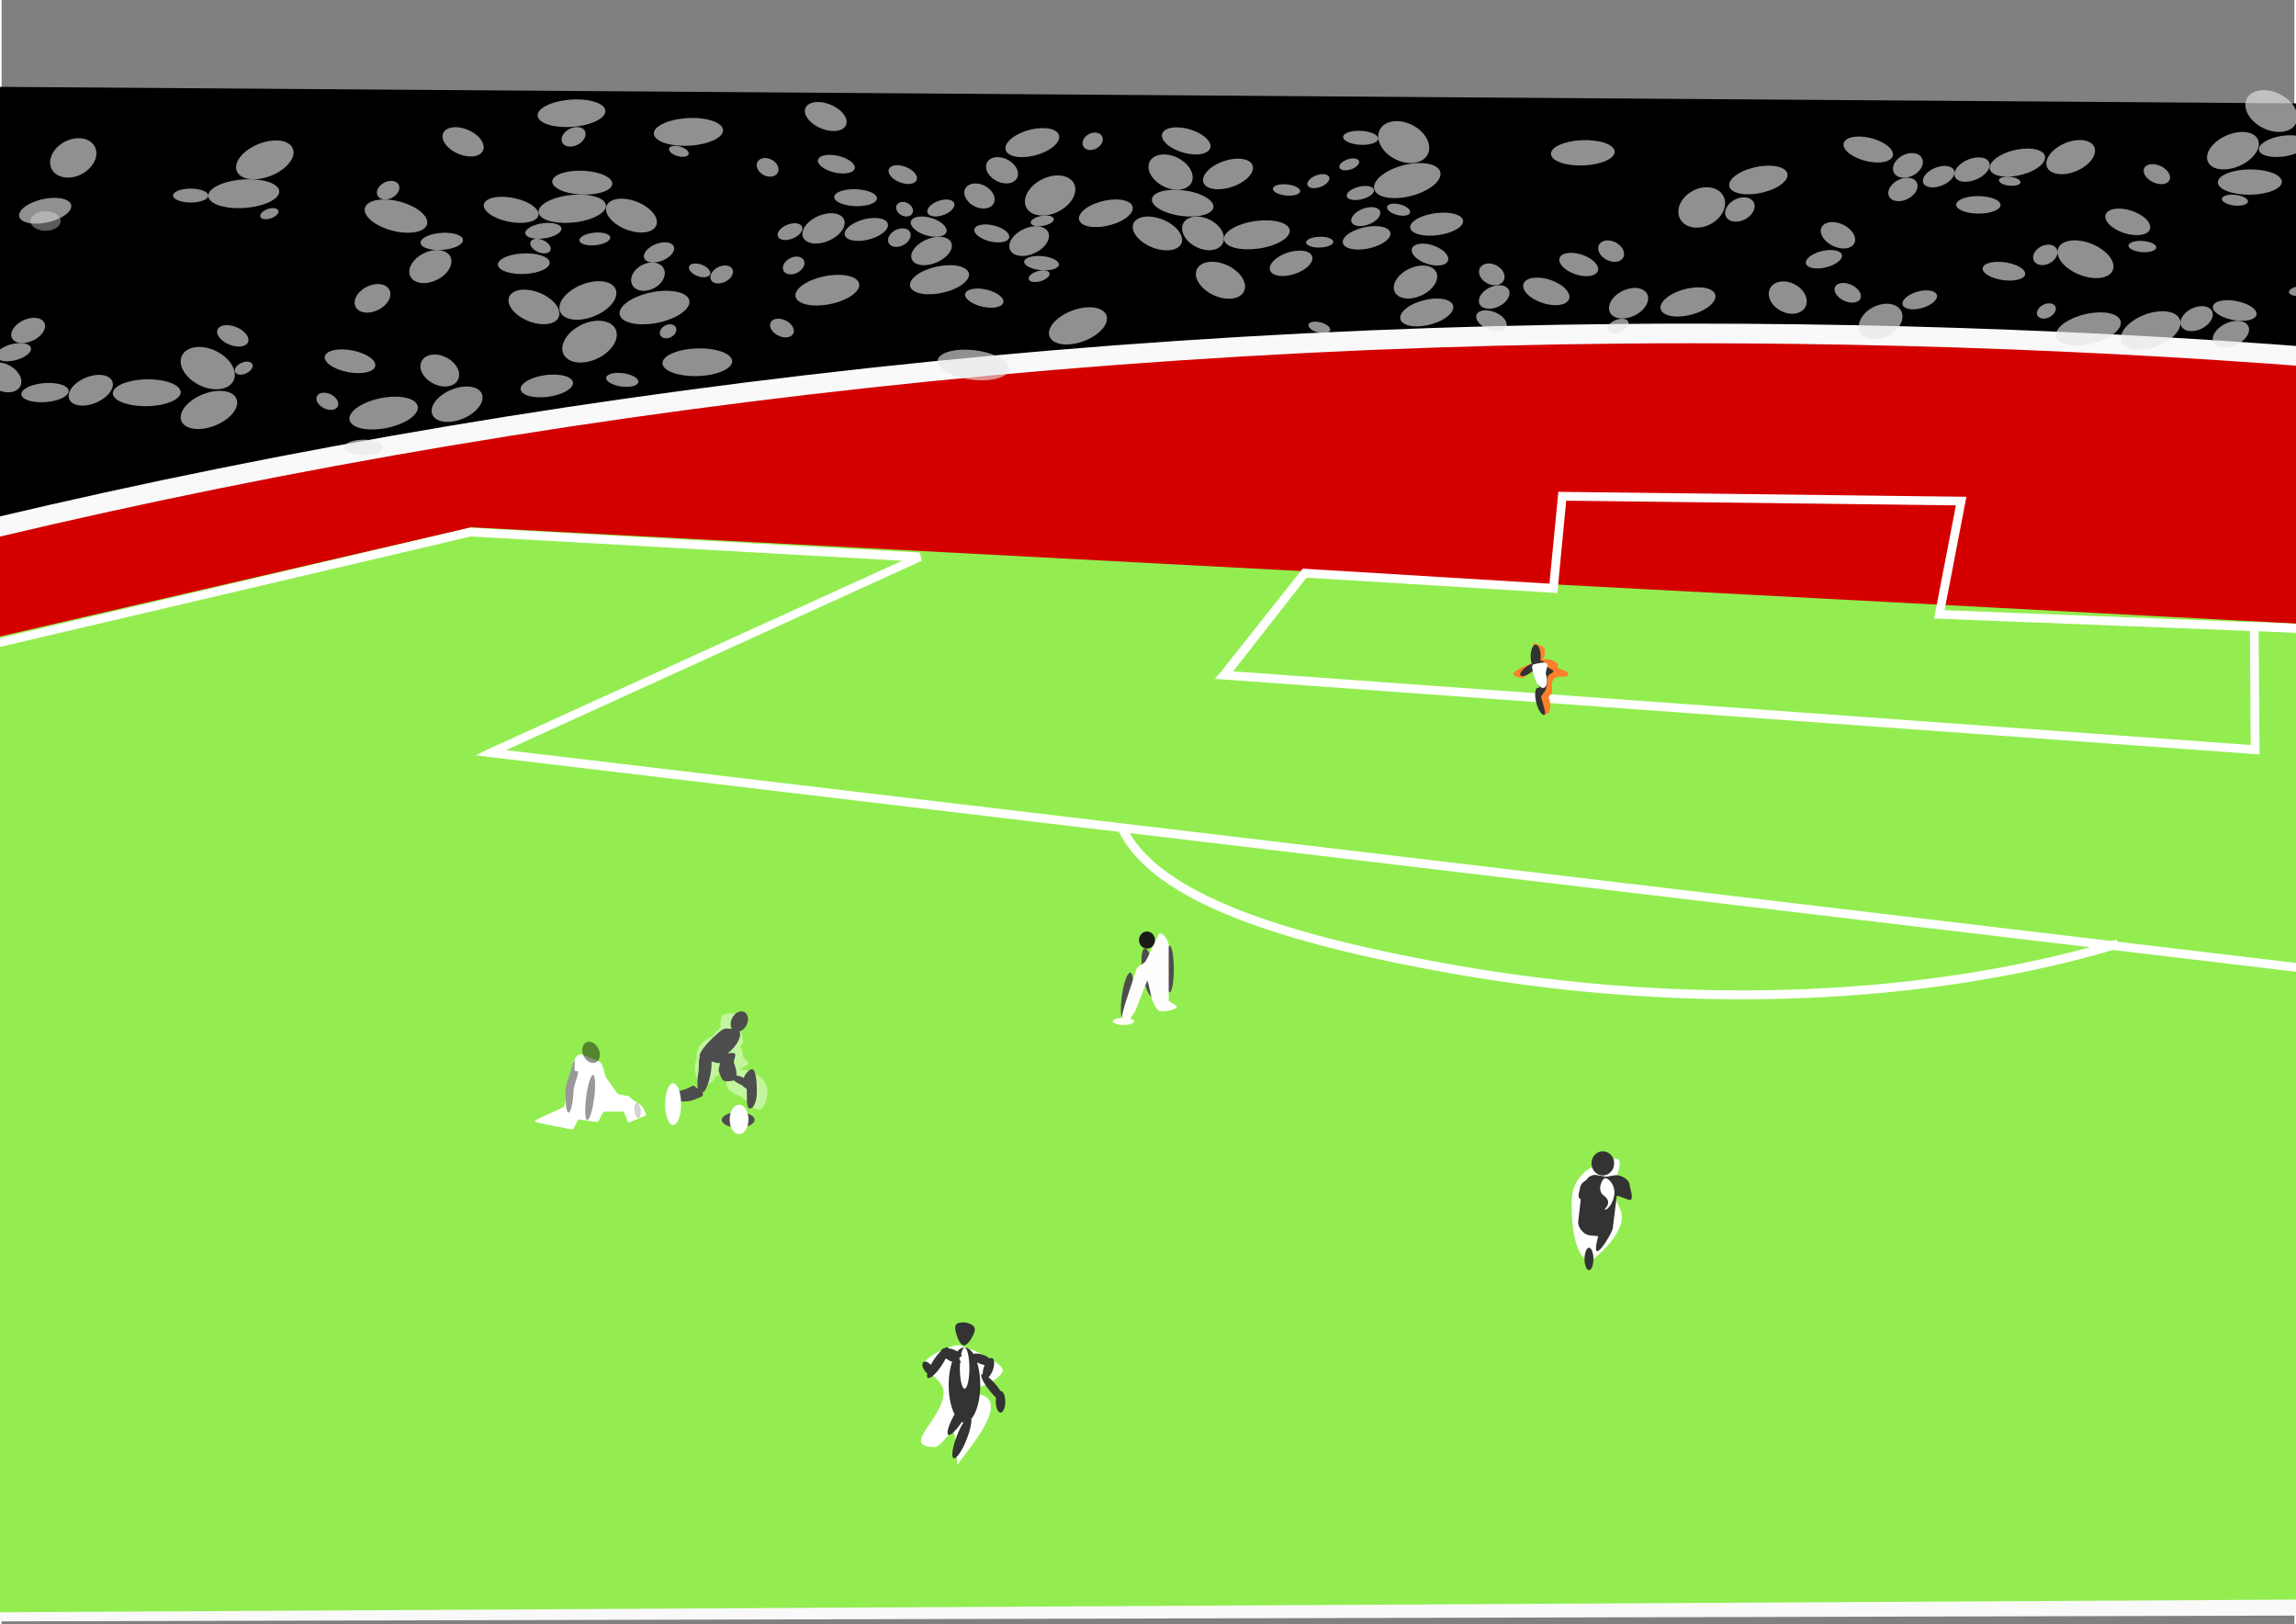 <?xml version="1.0" encoding="UTF-8"?>
<svg xmlns="http://www.w3.org/2000/svg" xmlns:xlink="http://www.w3.org/1999/xlink" width="707px" height="500px" viewBox="0 0 706 500" version="1.1">
<rect x="0" y="0" width="706" height="500" fill="#808080" stroke="none"/>
<defs>
<filter id="alpha" filterUnits="objectBoundingBox" x="0%" y="0%" width="100%" height="100%">
  <feColorMatrix type="matrix" in="SourceGraphic" values="0 0 0 0 1 0 0 0 0 1 0 0 0 0 1 0 0 0 1 0"/>
</filter>
<mask id="mask0">
  <g filter="url(#alpha)">
<rect x="0" y="0" width="706" height="500" style="fill:rgb(0%,0%,0%);fill-opacity:0.396;stroke:none;"/>
  </g>
</mask>
<clipPath id="clip1">
  <rect x="0" y="0" width="706" height="500"/>
</clipPath>
<g id="surface5" clip-path="url(#clip1)">
<path style=" stroke:none;fill-rule:nonzero;fill:rgb(90.196%,90.196%,90.196%);fill-opacity:1;" d="M 18.184 68.039 C 18.184 69.711 16.102 71.066 13.535 71.066 C 10.965 71.066 8.887 69.711 8.887 68.039 C 8.887 66.371 10.965 65.016 13.535 65.016 C 16.102 65.016 18.184 66.371 18.184 68.039 Z M 18.184 68.039 "/>
</g>
<mask id="mask1">
  <g filter="url(#alpha)">
<rect x="0" y="0" width="706" height="500" style="fill:rgb(0%,0%,0%);fill-opacity:0.439;stroke:none;"/>
  </g>
</mask>
<clipPath id="clip2">
  <rect x="0" y="0" width="706" height="500"/>
</clipPath>
<g id="surface8" clip-path="url(#clip2)">
<path style=" stroke:none;fill-rule:nonzero;fill:rgb(100%,100%,100%);fill-opacity:1;" d="M 224.617 311.98 C 221.316 311.98 221.367 313.141 221.367 316.102 C 221.367 316.73 218.758 318.562 218.977 319.121 C 216.086 319.945 213.984 322.383 213.984 325.254 C 213.984 325.512 214.016 325.758 214.051 326.008 C 213.684 326.812 213.461 327.762 213.461 328.801 C 213.461 331.598 214.988 333.863 216.879 333.863 C 218.094 333.863 219.164 332.938 219.773 331.531 C 220.223 331.609 221.191 330.359 221.664 330.359 C 222.543 330.359 224.793 328.457 223.633 331.281 C 223.367 331.953 223.215 332.668 223.215 333.422 C 223.215 336.973 227.906 336.762 230.387 339.848 C 233.992 344.34 235.816 339.348 235.816 335.801 C 235.816 332.25 231.441 329.371 227.484 329.371 C 226.609 329.371 230.711 327.289 229.934 327.547 C 230.203 326.871 228.309 326.012 228.309 325.254 C 228.309 324.102 227.98 323.016 227.387 322.082 C 229.297 321.188 227.609 318.695 227.609 316.633 C 227.609 313.672 227.922 311.98 224.621 311.98 Z M 224.617 311.98 "/>
</g>
<mask id="mask2">
  <g filter="url(#alpha)">
<rect x="0" y="0" width="706" height="500" style="fill:rgb(0%,0%,0%);fill-opacity:0.439;stroke:none;"/>
  </g>
</mask>
<clipPath id="clip3">
  <rect x="0" y="0" width="706" height="500"/>
</clipPath>
<g id="surface11" clip-path="url(#clip3)">
<path style=" stroke:none;fill-rule:nonzero;fill:rgb(60%,60%,60%);fill-opacity:1;" d="M 196.801 341.793 C 196.941 343.09 196.625 344.168 196.086 344.207 C 195.551 344.242 195.004 343.219 194.863 341.926 C 194.719 340.629 195.039 339.547 195.578 339.512 C 196.113 339.477 196.66 340.496 196.801 341.793 Z M 196.801 341.793 "/>
</g>
<mask id="mask3">
  <g filter="url(#alpha)">
<rect x="0" y="0" width="706" height="500" style="fill:rgb(0%,0%,0%);fill-opacity:0.439;stroke:none;"/>
  </g>
</mask>
<clipPath id="clip4">
  <rect x="0" y="0" width="706" height="500"/>
</clipPath>
<g id="surface14" clip-path="url(#clip4)">
<path style=" stroke:none;fill-rule:nonzero;fill:rgb(0%,0%,0%);fill-opacity:0.988;" d="M 183.824 326.305 C 183.039 327.586 181.363 327.59 180.082 326.312 C 178.801 325.039 178.398 322.965 179.184 321.688 C 179.973 320.406 181.648 320.402 182.93 321.676 C 184.211 322.953 184.613 325.023 183.824 326.305 Z M 183.824 326.305 "/>
</g>
</defs>
<g id="surface1">
<path style=" stroke:none;fill-rule:nonzero;fill:rgb(0%,0%,0%);fill-opacity:1;" d="M -67.117 26.266 L 778.168 32.34 L 779.148 495.656 L -64.113 495.656 Z M -67.117 26.266 "/>
<path style="fill-rule:nonzero;fill:rgb(83.137%,0%,0%);fill-opacity:1;stroke-width:9;stroke-linecap:butt;stroke-linejoin:miter;stroke:rgb(97.647%,97.647%,97.647%);stroke-opacity:1;stroke-miterlimit:4;" d="M -577.239 108.492 C -897.543 108.492 -1195.589 151.975 -1453.723 222.376 L -1453.723 694.311 L -195.899 691.149 L -195.899 128.022 C -318.651 115.234 -446.257 108.492 -577.239 108.492 Z M -577.239 108.492 " transform="matrix(0.671,0,0,0.672,907.816,29.749)"/>
<path style=" stroke:none;fill-rule:nonzero;fill:rgb(57.647%,92.941%,31.765%);fill-opacity:1;" d="M 144.676 162.344 L -64.09 210.68 L -62.672 496.723 L 773.516 492.113 L 776.906 195.691 Z M 144.676 162.344 "/>
<use xlink:href="#surface5" mask="url(#mask0)"/>
<path style=" stroke:none;fill-rule:nonzero;fill:rgb(100%,100%,100%);fill-opacity:1;" d="M 296.055 429.344 C 315.961 426.816 295.047 449.062 294.559 450.746 C 293.898 453.035 294.168 438.84 292.504 440.73 C 290.027 443.539 288.535 445.566 287.16 445.523 C 276.551 445.18 290.062 436.992 290.062 428.547 C 290.062 424.254 282.086 421.617 284.562 418.93 C 286.953 416.332 292.652 414.145 294.684 414.145 C 296.145 414.145 309.059 419.523 308.238 422.109 C 306.742 426.832 290.652 430.031 296.055 429.344 Z M 296.055 429.344 "/>
<path style=" stroke:none;fill-rule:nonzero;fill:rgb(20%,20%,20%);fill-opacity:1;" d="M 296.09 407.137 C 294.746 407.137 293.617 407.359 293.617 408.816 C 293.617 410.277 294.957 414.234 296.301 414.234 C 297.645 414.234 299.676 410.715 299.676 409.258 C 299.676 407.801 297.438 407.137 296.09 407.137 Z M 291.016 414.781 C 290.824 414.797 290.59 414.914 290.324 415.074 C 289.781 415.176 289.387 415.418 289.254 415.812 C 289.238 415.859 289.223 415.906 289.211 415.957 C 288.512 416.648 287.746 417.594 287.012 418.707 C 286.672 419.223 286.395 419.73 286.129 420.223 C 285.965 420.027 285.781 419.852 285.586 419.695 C 284.629 418.941 283.711 419.039 283.551 419.906 C 283.391 420.773 284.043 422.07 284.996 422.824 C 285.012 422.836 285.023 422.855 285.039 422.867 C 284.887 423.543 284.918 424.035 285.188 424.211 C 285.871 424.668 287.785 422.953 289.484 420.367 C 289.977 419.621 290.395 418.887 290.723 418.203 C 291.152 418.516 291.637 418.828 292.191 419.066 C 292.355 419.137 292.512 419.176 292.672 419.234 C 292.016 421.211 291.625 423.703 291.625 426.418 C 291.625 430.059 292.328 433.301 293.43 435.426 C 291.656 438.523 290.801 441.297 291.52 441.727 C 292.176 442.117 293.918 440.422 295.652 437.82 C 295.812 437.887 295.984 437.934 296.156 437.969 C 295.504 439 294.816 440.359 294.203 441.914 C 292.801 445.48 292.336 448.629 293.156 448.949 C 293.973 449.273 295.777 446.656 297.184 443.09 C 298.219 440.457 298.73 438.043 298.609 436.832 C 300.23 434.953 301.355 431.004 301.355 426.418 C 301.355 423.797 300.984 421.387 300.371 419.445 C 300.66 419.605 300.973 419.754 301.312 419.887 C 301.793 420.066 302.262 420.191 302.699 420.262 C 302.625 420.434 302.551 420.605 302.488 420.789 C 302.215 421.586 302.109 422.344 302.133 422.973 C 301.996 422.961 301.875 422.992 301.797 423.055 C 301.211 423.504 302.34 425.809 304.293 428.223 C 304.953 429.039 305.598 429.762 306.223 430.344 C 306.16 430.715 306.137 431.117 306.137 431.539 C 306.137 433.391 306.797 434.902 307.605 434.902 C 308.41 434.902 309.051 433.391 309.051 431.539 C 309.051 429.691 308.41 428.203 307.605 428.203 C 307.594 428.203 307.574 428.199 307.562 428.203 C 307.219 427.688 306.828 427.148 306.391 426.605 C 305.531 425.543 304.656 424.66 303.895 424.023 C 304.406 423.551 304.914 422.73 305.258 421.734 C 305.855 419.984 305.727 418.363 304.961 418.102 C 304.742 418.023 304.484 418.078 304.23 418.227 C 303.762 417.824 303.121 417.445 302.363 417.156 C 301.117 416.68 299.938 416.59 299.258 416.859 C 298.473 415.574 297.516 414.824 296.488 414.824 C 295.699 414.824 294.949 415.285 294.289 416.082 C 293.996 415.91 293.676 415.723 293.344 415.578 C 292.695 415.301 292.07 415.148 291.5 415.074 C 291.461 414.98 291.406 414.914 291.332 414.867 C 291.246 414.809 291.137 414.773 291.016 414.781 Z M 296.531 414.906 C 297.34 414.906 298 417.738 298 421.23 C 298 424.719 297.34 427.551 296.531 427.551 C 295.727 427.551 295.062 424.719 295.062 421.23 C 295.062 420.652 295.094 420.102 295.125 419.57 C 295.719 419.484 294.777 418.535 294.918 418.121 C 295.098 417.586 296.125 417.617 295.461 416.965 C 295.73 415.707 296.105 414.906 296.531 414.906 Z M 296.531 414.906 "/>
<path style=" stroke:none;fill-rule:nonzero;fill:rgb(100%,100%,100%);fill-opacity:1;" d="M 498.227 371.953 C 501.855 378.805 489.742 388.133 489.328 388.133 C 485.199 388.133 483.441 379.512 483.441 371.066 C 483.441 366.773 484.258 364.227 486.73 361.539 C 489.121 358.941 494.824 356.75 496.852 356.75 C 500.984 356.75 494.273 364.496 498.227 371.953 Z M 498.227 371.953 "/>
<path style=" stroke:none;fill-rule:nonzero;fill:rgb(20%,20%,20%);fill-opacity:1;" d="M 493.039 354.445 C 491.109 354.445 489.559 356.105 489.559 358.16 C 489.559 360.219 491.109 361.898 493.039 361.898 C 494.969 361.898 496.543 360.219 496.543 358.16 C 496.543 356.105 494.969 354.445 493.039 354.445 Z M 490.648 361.73 C 489.52 361.758 488.488 362.383 487.941 363.348 C 486.801 363.922 486.035 364.984 486.035 365.805 C 486.035 366.398 484.891 368.543 486.266 369.273 L 485.488 375.949 C 485.176 377.691 487.004 379.98 488.738 380.297 L 491.613 380.59 C 488.746 391.496 495.906 379.891 496.121 378.133 L 497.34 368.199 C 498.031 368.004 501.109 369.703 501.617 369.418 C 502.586 368.875 501.344 365.676 501.344 364.926 C 501.344 363.766 499.969 362.266 497.715 361.859 C 496.621 361.66 495.105 362.293 493.855 362.258 L 491.277 361.797 C 491.059 361.754 490.859 361.727 490.648 361.73 Z M 493.793 362.699 C 494.676 362.699 496.629 364.434 496.629 367.129 C 496.629 369.82 494.676 372.441 493.793 372.441 C 492.914 372.441 496.625 370.434 493.262 368.008 C 491.078 366.434 492.914 362.699 493.793 362.699 Z M 488.805 384.141 C 488.047 384.141 487.418 385.695 487.418 387.605 C 487.418 389.516 488.047 391.051 488.805 391.051 C 489.562 391.051 490.164 389.516 490.164 387.605 C 490.164 385.695 489.562 384.141 488.805 384.141 Z M 488.805 384.141 "/>
<use xlink:href="#surface8" mask="url(#mask1)"/>
<path style=" stroke:none;fill-rule:nonzero;fill:rgb(30.196%,30.196%,30.196%);fill-opacity:1;" d="M 227.891 311.371 C 226.695 311.328 225.383 312.324 224.785 313.809 C 224.352 314.887 224.398 315.961 224.828 316.707 C 223.309 316.902 223.004 316.07 221.152 317.59 C 218.355 319.883 214.371 323.98 214.977 325.504 C 214.504 326.562 214.852 328.445 214.574 330.02 C 214.219 332.023 214.184 333.824 214.406 335.059 C 213.305 334.852 213.512 333.742 212.246 334.539 C 209.637 336.18 204.441 336.414 204.59 337.582 C 204.742 338.746 210.102 339.836 213.258 338.574 C 216.27 337.371 216.027 337.5 215.875 336.332 C 215.848 336.109 216.672 336.066 216.461 335.879 C 217.184 334.855 217.883 332.941 218.285 330.672 C 218.531 329.285 218.637 327.992 218.602 326.91 C 219.332 326.766 220.348 327.621 221.199 327.18 C 221.246 328.062 220.508 329.105 220.957 330.176 C 221.98 332.625 221.68 333.328 225.5 332.668 C 225.52 332.656 225.543 332.656 225.562 332.645 C 225.949 333.055 226.551 333.461 227.262 333.801 C 227.559 333.941 227.84 334.066 228.121 334.156 C 228.086 334.633 229.434 334.926 229.449 335.441 C 229.543 338.594 229.25 341.312 230.492 341.277 C 231.734 341.238 232.66 338.652 232.566 335.5 C 232.473 332.348 232.207 329.129 230.965 329.168 C 230.289 329.188 228.898 330.664 228.52 331.867 C 228.426 331.816 228.328 331.77 228.227 331.723 C 227.52 331.383 226.832 331.199 226.277 331.152 C 226.367 330.16 226.113 328.812 225.543 327.414 C 224.996 326.082 227.754 323.418 223.508 324.371 C 223.527 324.355 223.551 324.344 223.57 324.328 C 226.457 321.961 227.992 319.047 227.219 317.566 C 228.16 317.266 229.062 316.414 229.527 315.258 C 230.211 313.562 229.703 311.855 228.395 311.453 C 228.23 311.406 228.062 311.379 227.891 311.371 Z M 227.891 311.371 "/>
<path style=" stroke:none;fill-rule:nonzero;fill:rgb(100%,100%,100%);fill-opacity:1;" d="M 209.238 339.945 C 209.238 343.492 208.137 346.371 206.777 346.371 C 205.418 346.371 204.316 343.492 204.316 339.945 C 204.316 336.395 205.418 333.52 206.777 333.52 C 208.137 333.52 209.238 336.395 209.238 339.945 Z M 209.238 339.945 "/>
<path style=" stroke:none;fill-rule:nonzero;fill:rgb(30.196%,30.196%,30.196%);fill-opacity:1;" d="M 231.863 344.773 C 231.863 346.09 229.602 347.156 226.812 347.16 C 224.023 347.164 221.762 346.102 221.762 344.785 C 221.762 343.473 224.02 342.402 226.809 342.398 C 229.598 342.398 231.859 343.461 231.863 344.773 Z M 231.863 344.773 "/>
<path style=" stroke:none;fill-rule:nonzero;fill:rgb(100%,100%,100%);fill-opacity:1;" d="M 229.98 344.656 C 229.98 347.156 228.684 349.188 227.082 349.188 C 225.48 349.188 224.18 347.156 224.18 344.656 C 224.18 342.152 225.48 340.121 227.082 340.121 C 228.684 340.121 229.98 342.152 229.98 344.656 Z M 229.98 344.656 "/>
<path style=" stroke:none;fill-rule:nonzero;fill:rgb(100%,100%,100%);fill-opacity:1;" d="M 179.004 324.742 L 183.883 326.797 C 185.508 327.48 185.301 330.434 186.262 331.918 L 189.73 336.828 L 193.18 337.539 C 195.348 339.914 197.207 339.129 198.504 343.352 L 192.941 345.68 L 191.602 342.277 L 186.074 342.215 C 184.309 342.195 184.633 345.66 182.887 345.406 L 177.762 344.66 C 177.234 344.582 176.207 348.105 175.562 347.797 C 174.703 347.387 164.723 345.879 164.199 345.238 C 163.805 344.754 173.164 341.117 173.27 340.598 L 175.879 327.621 C 176.184 326.117 177.379 324.059 179.004 324.742 Z M 179.004 324.742 "/>
<path style=" stroke:none;fill-rule:nonzero;fill:rgb(60%,60%,60%);fill-opacity:1;" d="M 182.457 338.066 C 181.957 341.902 181 344.938 180.32 344.848 C 179.637 344.762 179.492 341.578 179.992 337.746 C 180.492 333.91 181.449 330.875 182.133 330.965 C 182.812 331.051 182.957 334.234 182.457 338.066 Z M 182.457 338.066 "/>
<use xlink:href="#surface11" mask="url(#mask2)"/>
<path style=" stroke:none;fill-rule:nonzero;fill:rgb(60%,60%,60%);fill-opacity:1;" d="M 176.129 335.594 C 175.965 339.457 175.277 342.566 174.594 342.539 C 173.906 342.508 173.48 339.352 173.645 335.488 C 173.723 333.559 174.992 330.973 175.27 329.719 C 175.551 328.461 176.109 326.508 176.453 326.523 C 176.797 326.535 175.816 330.219 177.027 329.789 C 178.473 329.281 176.207 333.66 176.129 335.594 Z M 176.129 335.594 "/>
<use xlink:href="#surface14" mask="url(#mask3)"/>
<path style=" stroke:none;fill-rule:nonzero;fill:rgb(30.196%,30.196%,30.196%);fill-opacity:0.988;" d="M 360.953 298.355 C 360.953 302.316 360.383 305.527 359.676 305.527 C 358.973 305.527 358.402 302.316 358.402 298.355 C 358.402 294.391 358.973 291.18 359.676 291.18 C 360.383 291.18 360.953 294.391 360.953 298.355 Z M 360.953 298.355 "/>
<path style=" stroke:none;fill-rule:nonzero;fill:rgb(30.196%,30.196%,30.196%);fill-opacity:0.988;" d="M 348.117 307.191 C 347.535 311.277 346.359 314.434 345.488 314.242 C 344.613 314.051 344.379 310.586 344.957 306.504 C 345.535 302.422 346.715 299.266 347.586 299.453 C 348.457 299.645 348.695 303.109 348.117 307.191 Z M 348.117 307.191 "/>
<path style=" stroke:none;fill-rule:nonzero;fill:rgb(30.196%,30.196%,30.196%);fill-opacity:0.988;" d="M 355.023 299.199 C 355.676 303.285 355.375 306.715 354.352 306.855 C 353.332 306.996 351.977 303.797 351.324 299.711 C 350.672 295.621 350.973 292.195 351.992 292.055 C 353.016 291.914 354.371 295.113 355.023 299.199 Z M 355.023 299.199 "/>
<path style=" stroke:none;fill-rule:nonzero;fill:rgb(100%,100%,100%);fill-opacity:0.988;" d="M 352.535 295.492 L 356.184 287.836 C 356.941 286.238 359.371 289.258 359.371 291.027 L 359.371 307.883 C 359.371 308.672 362.324 309.461 361.789 310.184 C 361.117 311.078 356.875 311.77 356.184 311.074 C 353.758 308.637 353.914 304.91 352.777 301.832 L 349.195 310.984 C 348.551 312.633 341.844 321.57 346.449 307.531 L 349.348 298.684 C 349.898 297.004 351.777 297.09 352.535 295.492 Z M 352.535 295.492 "/>
<path style=" stroke:none;fill-rule:nonzero;fill:rgb(10.196%,10.196%,10.196%);fill-opacity:0.988;" d="M 355.152 289.422 C 355.152 290.879 354.047 292.062 352.691 292.062 C 351.332 292.062 350.227 290.879 350.227 289.422 C 350.227 287.961 351.332 286.777 352.691 286.777 C 354.047 286.777 355.152 287.961 355.152 289.422 Z M 355.152 289.422 "/>
<path style=" stroke:none;fill-rule:nonzero;fill:rgb(100%,99.608%,96.078%);fill-opacity:1;" d="M 348.734 314.461 C 348.734 315.07 347.258 315.562 345.438 315.562 C 343.617 315.562 342.141 315.07 342.141 314.461 C 342.141 313.855 343.617 313.363 345.438 313.363 C 347.258 313.363 348.734 313.855 348.734 314.461 Z M 348.734 314.461 "/>
<path style="fill:none;stroke-width:4.061;stroke-linecap:butt;stroke-linejoin:miter;stroke:rgb(100%,100%,100%);stroke-opacity:1;stroke-miterlimit:4;" d="M -381.741 388.172 C -467.636 413.887 -577.082 419.379 -688.343 399.53 C -773.016 384.429 -825.565 364.631 -839.075 334.412 " transform="matrix(0.671,0,0,0.672,907.816,29.749)"/>
<path style=" stroke:none;fill-rule:nonzero;fill:rgb(100%,100%,100%);fill-opacity:1;" d="M 479.344 151.41 L 479.238 152.648 L 476.617 179.699 L 401.375 175.113 L 400.703 175.047 L 400.242 175.551 L 375.375 206.945 L 373.57 208.984 L 376.277 209.195 L 693.812 232.168 L 695.262 232.273 L 695.262 230.805 L 694.988 194.352 L 721.414 195.445 L 774.367 197.922 L 774.367 195.215 L 762.285 194.648 L 762.285 194.438 L 721.707 192.758 L 693.688 191.457 L 692.262 191.391 L 692.262 191.539 L 598.289 187.852 L 604.707 154.52 L 605.023 152.945 L 603.406 152.926 L 480.582 151.434 Z M 481.777 154.141 L 601.77 155.59 L 595.355 188.879 L 595.059 190.41 L 596.633 190.477 L 692.305 194.25 L 692.555 229.375 L 379.191 206.695 L 401.816 177.84 L 477.707 182.492 L 479.051 182.621 L 479.176 181.297 Z M 144.168 162.453 L 143.961 162.516 L -62.562 210.988 L -61.785 213.547 L 144.504 165.164 L 277.285 172.641 L 150.051 230.551 L 145.984 232.547 L 150.473 233.094 L 762.078 305.781 L 762.621 305.844 L 763.062 305.508 L 774.367 296.75 L 774.367 293.348 L 761.848 303.051 L 155.297 230.953 L 283.305 172.664 L 282.762 170.121 L 144.402 162.477 Z M 144.168 162.453 "/>
<path style=" stroke:none;fill-rule:nonzero;fill:rgb(100%,49.804%,16.471%);fill-opacity:1;" d="M 472.34 198.137 C 471.117 197.66 471.527 199.738 471.527 201.707 C 471.527 202.59 471.723 203.395 472.078 204.016 C 471.258 204.199 470.301 204.512 469.359 204.961 C 467.293 205.953 462.613 207.738 468.07 208.75 C 468.828 208.891 469.461 207.715 471.527 206.727 C 472.516 206.254 473.273 205.723 473.762 205.258 C 473.785 205.258 473.805 205.254 473.828 205.258 C 474.25 205.508 472.223 206.352 472.832 206.488 C 472.637 207.195 474.188 206.633 474.188 207.512 C 474.188 208.785 475.289 210.684 475.672 211.535 C 475.367 211.41 475.102 211.344 474.832 211.387 C 473.594 211.586 473.305 213.613 474.184 215.926 C 475.062 218.238 474.48 220.031 475.719 219.836 C 476.957 219.637 477.289 217.258 476.41 214.945 C 476.09 214.105 477.898 213.605 477.422 212.984 C 476.398 205.445 482.426 209.996 482.426 207.469 C 482.426 206.375 479.332 206.184 479.039 205.383 C 479.168 205.242 479.258 205.074 479.266 204.898 C 479.312 204.07 477.926 203.203 476.16 202.969 C 476.148 202.965 474.461 203.031 474.449 203.027 C 474.547 202.637 475.168 201.965 475.168 201.52 C 475.168 199.551 475.27 199.277 473.457 198.574 Z M 472.34 198.137 "/>
<path style=" stroke:none;fill-rule:nonzero;fill:rgb(20%,20%,20%);fill-opacity:1;" d="M 472.359 198.488 C 471.512 198.488 470.828 200.09 470.828 202.059 C 470.828 202.945 470.957 203.746 471.188 204.367 C 470.652 204.551 470.035 204.863 469.426 205.312 C 468.086 206.305 467.32 207.496 467.703 207.98 C 468.09 208.465 469.492 208.066 470.828 207.078 C 471.469 206.605 471.961 206.074 472.277 205.609 C 472.293 205.609 472.305 205.605 472.32 205.609 C 472.594 205.859 472.93 206.078 473.324 206.219 C 473.199 206.926 473.117 207.73 473.117 208.613 C 473.117 209.883 473.266 211.035 473.516 211.887 C 473.316 211.762 473.145 211.695 472.969 211.742 C 472.168 211.938 471.98 213.965 472.551 216.277 C 473.121 218.59 474.223 220.297 475.023 220.098 C 475.824 219.902 474.645 217.004 474.078 214.691 C 473.867 213.848 474.957 213.957 474.648 213.336 C 475.406 213.191 476.012 211.141 476.012 208.613 C 476.012 207.52 477.996 207.285 477.809 206.48 C 477.891 206.34 475.836 205.426 475.844 205.25 C 475.871 204.422 474.973 203.555 473.828 203.32 C 473.82 203.316 473.816 203.32 473.809 203.32 C 473.871 202.926 473.914 202.504 473.914 202.059 C 473.914 200.09 473.211 198.488 472.359 198.488 Z M 472.359 198.488 "/>
<path style=" stroke:none;fill-rule:nonzero;fill:rgb(100%,100%,100%);fill-opacity:1;" d="M 475.57 207.754 C 476.164 209.668 475.871 211.461 474.922 211.758 C 473.969 212.051 472.719 210.738 472.129 208.82 C 471.535 206.906 470.789 204.793 471.75 204.539 C 478.574 202.75 474.98 205.84 475.57 207.754 Z M 475.57 207.754 "/>
<path style=" stroke:none;fill-rule:nonzero;fill:rgb(90.196%,90.196%,90.196%);fill-opacity:0.627;" d="M 20.914 62.238 C 22.508 63.875 20.438 66.387 16.297 67.848 C 12.152 69.312 7.508 69.168 5.918 67.531 C 4.324 65.895 6.391 63.383 10.535 61.922 C 14.676 60.457 19.324 60.602 20.914 62.238 Z M 20.914 62.238 "/>
<path style=" stroke:none;fill-rule:nonzero;fill:rgb(90.196%,90.196%,90.196%);fill-opacity:0.627;" d="M 25.02 42.664 C 28.598 43.309 30.172 46.5 28.531 49.785 C 26.895 53.074 22.668 55.215 19.094 54.566 C 15.516 53.918 13.945 50.73 15.582 47.441 C 17.219 44.156 21.445 42.016 25.02 42.664 Z M 25.02 42.664 "/>
<path style=" stroke:none;fill-rule:nonzero;fill:rgb(90.196%,90.196%,90.196%);fill-opacity:0.627;" d="M 85.418 58.469 C 86.121 60.836 81.828 63.281 75.832 63.922 C 69.836 64.566 64.41 63.164 63.715 60.797 C 63.012 58.426 67.305 55.984 73.301 55.344 C 79.297 54.699 84.723 56.098 85.418 58.469 Z M 85.418 58.469 "/>
<path style=" stroke:none;fill-rule:nonzero;fill:rgb(90.196%,90.196%,90.196%);fill-opacity:0.627;" d="M 135.781 77.203 C 138.707 78.02 139.395 80.867 137.316 83.555 C 135.238 86.246 131.184 87.758 128.262 86.938 C 125.336 86.117 124.645 83.273 126.723 80.582 C 128.801 77.895 132.855 76.379 135.781 77.203 Z M 135.781 77.203 "/>
<path style=" stroke:none;fill-rule:nonzero;fill:rgb(90.196%,90.196%,90.196%);fill-opacity:0.627;" d="M 325.504 81.738 C 325.07 82.891 322.348 83.504 319.43 83.105 C 316.508 82.703 314.492 81.445 314.93 80.293 C 315.359 79.137 318.082 78.523 321.004 78.926 C 323.926 79.324 325.938 80.582 325.504 81.738 Z M 325.504 81.738 "/>
<path style=" stroke:none;fill-rule:nonzero;fill:rgb(90.196%,90.196%,90.196%);fill-opacity:0.627;" d="M 408.785 102.125 C 407.996 102.789 405.992 102.734 404.316 102.004 C 402.645 101.273 401.93 100.148 402.723 99.484 C 403.516 98.824 405.516 98.879 407.191 99.605 C 408.867 100.336 409.582 101.465 408.785 102.125 Z M 408.785 102.125 "/>
<path style=" stroke:none;fill-rule:nonzero;fill:rgb(90.196%,90.196%,90.196%);fill-opacity:0.627;" d="M 500.156 98.355 C 501.355 98.887 501.23 100.215 499.879 101.316 C 498.527 102.414 496.461 102.875 495.262 102.34 C 494.066 101.809 494.188 100.48 495.539 99.379 C 496.891 98.277 498.961 97.82 500.156 98.355 Z M 500.156 98.355 "/>
<path style=" stroke:none;fill-rule:nonzero;fill:rgb(90.196%,90.196%,90.196%);fill-opacity:0.627;" d="M 308.086 93.777 C 306.891 94.98 303.457 95.059 300.422 93.957 C 297.383 92.855 295.891 90.992 297.09 89.793 C 298.289 88.59 301.723 88.512 304.758 89.613 C 307.797 90.715 309.285 92.578 308.086 93.777 Z M 308.086 93.777 "/>
<path style=" stroke:none;fill-rule:nonzero;fill:rgb(90.196%,90.196%,90.196%);fill-opacity:0.627;" d="M 582.051 93.688 C 585.238 94.438 586.277 97.426 584.371 100.355 C 582.465 103.285 578.332 105.051 575.145 104.297 C 571.957 103.543 570.918 100.559 572.824 97.625 C 574.73 94.695 578.863 92.93 582.051 93.688 Z M 582.051 93.688 "/>
<path style=" stroke:none;fill-rule:nonzero;fill:rgb(90.196%,90.196%,90.196%);fill-opacity:0.627;" d="M 595.371 90.066 C 596.723 91.098 595.703 92.941 593.09 94.184 C 590.48 95.426 587.27 95.598 585.918 94.562 C 584.566 93.531 585.586 91.691 588.199 90.449 C 590.809 89.207 594.02 89.035 595.371 90.066 Z M 595.371 90.066 "/>
<path style=" stroke:none;fill-rule:nonzero;fill:rgb(90.196%,90.196%,90.196%);fill-opacity:0.627;" d="M 631.176 93.461 C 632.543 93.797 632.961 95.086 632.109 96.344 C 631.258 97.602 629.457 98.348 628.09 98.012 C 626.723 97.676 626.305 96.383 627.156 95.125 C 628.008 93.867 629.809 93.121 631.176 93.461 Z M 631.176 93.461 "/>
<path style=" stroke:none;fill-rule:nonzero;fill:rgb(90.196%,90.196%,90.196%);fill-opacity:0.627;" d="M 690.117 99.035 C 692.453 99.832 692.707 102.215 690.688 104.359 C 688.668 106.504 685.141 107.594 682.809 106.797 C 680.477 106 680.223 103.613 682.242 101.473 C 684.258 99.328 687.789 98.234 690.117 99.035 Z M 690.117 99.035 "/>
<path style=" stroke:none;fill-rule:nonzero;fill:rgb(90.196%,90.196%,90.196%);fill-opacity:0.627;" d="M 668.988 96.566 C 672.113 98.145 671.406 101.75 667.414 104.621 C 663.418 107.496 657.645 108.543 654.523 106.961 C 651.398 105.387 652.102 101.777 656.098 98.906 C 660.094 96.035 665.863 94.984 668.988 96.566 Z M 668.988 96.566 "/>
<path style=" stroke:none;fill-rule:nonzero;fill:rgb(90.196%,90.196%,90.196%);fill-opacity:0.627;" d="M 712.023 88.992 C 712.371 89.828 710.938 90.762 708.824 91.082 C 706.711 91.398 704.715 90.98 704.371 90.145 C 704.023 89.309 705.457 88.375 707.57 88.055 C 709.684 87.738 711.68 88.156 712.023 88.992 Z M 712.023 88.992 "/>
<path style=" stroke:none;fill-rule:nonzero;fill:rgb(90.196%,90.196%,90.196%);fill-opacity:0.627;" d="M 402.609 77.832 C 404.555 79.043 403.648 81.477 400.578 83.262 C 397.512 85.051 393.449 85.516 391.508 84.305 C 389.562 83.094 390.473 80.66 393.539 78.875 C 396.605 77.086 400.668 76.621 402.609 77.832 Z M 402.609 77.832 "/>
<path style=" stroke:none;fill-rule:nonzero;fill:rgb(90.196%,90.196%,90.196%);fill-opacity:0.627;" d="M 694.043 97.512 C 692.891 98.914 689.086 99.191 685.543 98.133 C 681.996 97.074 680.059 95.078 681.211 93.68 C 682.363 92.277 686.168 92 689.715 93.062 C 693.258 94.121 695.195 96.113 694.043 97.512 Z M 694.043 97.512 "/>
<path style=" stroke:none;fill-rule:nonzero;fill:rgb(90.196%,90.196%,90.196%);fill-opacity:0.627;" d="M 481.656 93.23 C 479.547 94.543 475.141 94.031 471.816 92.09 C 468.496 90.148 467.516 87.512 469.629 86.199 C 471.738 84.887 476.145 85.395 479.469 87.336 C 482.789 89.277 483.77 91.918 481.656 93.23 Z M 481.656 93.23 "/>
<path style=" stroke:none;fill-rule:nonzero;fill:rgb(90.196%,90.196%,90.196%);fill-opacity:0.627;" d="M 678.879 94.434 C 681.082 95.082 681.539 97.246 679.895 99.273 C 678.254 101.297 675.137 102.41 672.934 101.762 C 670.73 101.113 670.277 98.945 671.918 96.922 C 673.562 94.898 676.68 93.781 678.879 94.434 Z M 678.879 94.434 "/>
<path style=" stroke:none;fill-rule:nonzero;fill:rgb(90.196%,90.196%,90.196%);fill-opacity:0.627;" d="M 651.789 97.703 C 653.938 99.719 651.547 102.949 646.449 104.922 C 641.352 106.895 635.48 106.859 633.336 104.844 C 631.188 102.832 633.578 99.602 638.676 97.629 C 643.773 95.656 649.645 95.688 651.789 97.703 Z M 651.789 97.703 "/>
<path style=" stroke:none;fill-rule:nonzero;fill:rgb(90.196%,90.196%,90.196%);fill-opacity:0.627;" d="M 622.938 84.906 C 622.09 86.297 618.547 86.793 615.023 86.012 C 611.504 85.23 609.34 83.469 610.191 82.078 C 611.039 80.688 614.582 80.191 618.105 80.973 C 621.625 81.754 623.789 83.516 622.938 84.906 Z M 622.938 84.906 "/>
<path style=" stroke:none;fill-rule:nonzero;fill:rgb(90.196%,90.196%,90.196%);fill-opacity:0.627;" d="M 631 75.391 C 632.852 75.762 633.594 77.441 632.656 79.141 C 631.719 80.844 629.461 81.922 627.609 81.551 C 625.758 81.184 625.016 79.504 625.953 77.801 C 626.887 76.098 629.148 75.02 631 75.391 Z M 631 75.391 "/>
<path style=" stroke:none;fill-rule:nonzero;fill:rgb(90.196%,90.196%,90.196%);fill-opacity:0.627;" d="M 552.449 96.5 C 549.516 97.039 546.039 95.285 544.684 92.59 C 543.332 89.891 544.613 87.27 547.547 86.738 C 550.48 86.199 553.957 87.953 555.312 90.648 C 556.664 93.348 555.383 95.969 552.449 96.5 Z M 552.449 96.5 "/>
<path style=" stroke:none;fill-rule:nonzero;fill:rgb(90.196%,90.196%,90.196%);fill-opacity:0.627;" d="M 571.094 92.992 C 569.383 93.566 566.816 92.758 565.363 91.18 C 563.91 89.605 564.121 87.863 565.832 87.289 C 567.547 86.715 570.113 87.527 571.566 89.102 C 573.02 90.676 572.809 92.418 571.094 92.992 Z M 571.094 92.992 "/>
<path style=" stroke:none;fill-rule:nonzero;fill:rgb(90.196%,90.196%,90.196%);fill-opacity:0.627;" d="M 462.266 101.586 C 460.543 102.352 457.57 101.688 455.633 100.105 C 453.691 98.52 453.516 96.613 455.242 95.848 C 456.965 95.078 459.938 95.742 461.879 97.328 C 463.816 98.914 463.992 100.82 462.266 101.586 Z M 462.266 101.586 "/>
<path style=" stroke:none;fill-rule:nonzero;fill:rgb(90.196%,90.196%,90.196%);fill-opacity:0.627;" d="M 446.277 93.074 C 448.152 94.699 446.344 97.41 442.234 99.137 C 438.121 100.859 433.27 100.941 431.398 99.316 C 429.52 97.691 431.328 94.977 435.441 93.254 C 439.551 91.531 444.402 91.449 446.277 93.074 Z M 446.277 93.074 "/>
<path style=" stroke:none;fill-rule:nonzero;fill:rgb(90.196%,90.196%,90.196%);fill-opacity:0.627;" d="M 422.25 57.879 C 423.176 58.723 422.199 60.098 420.066 60.949 C 417.93 61.801 415.449 61.809 414.527 60.965 C 413.598 60.121 414.574 58.746 416.711 57.895 C 418.844 57.043 421.324 57.035 422.25 57.879 Z M 422.25 57.879 "/>
<path style=" stroke:none;fill-rule:nonzero;fill:rgb(90.196%,90.196%,90.196%);fill-opacity:0.627;" d="M 361.516 76.578 C 358.688 77.805 353.883 76.691 350.781 74.094 C 347.68 71.492 347.457 68.395 350.285 67.168 C 353.109 65.941 357.918 67.055 361.02 69.652 C 364.121 72.254 364.344 75.352 361.516 76.578 Z M 361.516 76.578 "/>
<path style=" stroke:none;fill-rule:nonzero;fill:rgb(90.196%,90.196%,90.196%);fill-opacity:0.627;" d="M 279.043 66.617 C 277.715 66.836 276.191 66.023 275.637 64.801 C 275.086 63.582 275.715 62.414 277.043 62.195 C 278.371 61.977 279.898 62.789 280.449 64.012 C 281 65.234 280.371 66.398 279.043 66.617 Z M 279.043 66.617 "/>
<path style=" stroke:none;fill-rule:nonzero;fill:rgb(90.196%,90.196%,90.196%);fill-opacity:0.627;" d="M 178.031 39.207 C 179.785 39.621 180.352 41.266 179.297 42.879 C 178.246 44.488 175.969 45.457 174.215 45.043 C 172.461 44.625 171.895 42.98 172.949 41.371 C 174 39.758 176.277 38.789 178.031 39.207 Z M 178.031 39.207 "/>
<path style=" stroke:none;fill-rule:nonzero;fill:rgb(90.196%,90.196%,90.196%);fill-opacity:0.627;" d="M 185.945 62.664 C 186.914 64.898 183.113 67.43 177.457 68.32 C 171.801 69.207 166.434 68.117 165.469 65.879 C 164.5 63.645 168.301 61.113 173.957 60.227 C 179.613 59.336 184.98 60.43 185.945 62.664 Z M 185.945 62.664 "/>
<path style=" stroke:none;fill-rule:nonzero;fill:rgb(90.196%,90.196%,90.196%);fill-opacity:0.627;" d="M 187.348 72.855 C 187.777 73.879 186.02 75.027 183.43 75.418 C 180.84 75.809 178.395 75.297 177.969 74.273 C 177.543 73.25 179.297 72.102 181.887 71.711 C 184.477 71.32 186.922 71.832 187.348 72.855 Z M 187.348 72.855 "/>
<path style=" stroke:none;fill-rule:nonzero;fill:rgb(90.196%,90.196%,90.196%);fill-opacity:0.627;" d="M 188.027 56.777 C 187.703 58.789 183.305 60.18 178.207 59.879 C 173.113 59.578 169.246 57.703 169.574 55.688 C 169.898 53.676 174.297 52.285 179.391 52.586 C 184.488 52.887 188.355 54.762 188.027 56.777 Z M 188.027 56.777 "/>
<path style=" stroke:none;fill-rule:nonzero;fill:rgb(90.196%,90.196%,90.196%);fill-opacity:0.627;" d="M 172.227 69.891 C 172.938 71.07 171.086 72.559 168.098 73.211 C 165.105 73.863 162.105 73.434 161.398 72.25 C 160.688 71.07 162.539 69.582 165.527 68.93 C 168.52 68.277 171.52 68.707 172.227 69.891 Z M 172.227 69.891 "/>
<path style=" stroke:none;fill-rule:nonzero;fill:rgb(90.196%,90.196%,90.196%);fill-opacity:0.627;" d="M 199.941 71.008 C 197.164 72.32 192.215 71.309 188.898 68.754 C 185.578 66.195 185.141 63.059 187.926 61.75 C 190.703 60.438 195.652 61.445 198.973 64 C 202.293 66.559 202.727 69.695 199.941 71.008 Z M 199.941 71.008 "/>
<path style=" stroke:none;fill-rule:nonzero;fill:rgb(90.196%,90.196%,90.196%);fill-opacity:0.627;" d="M 168.746 80.703 C 169.035 82.438 165.707 84.062 161.312 84.328 C 156.922 84.59 153.125 83.398 152.84 81.664 C 152.551 79.926 155.875 78.305 160.27 78.039 C 164.664 77.773 168.457 78.965 168.746 80.703 Z M 168.746 80.703 "/>
<path style=" stroke:none;fill-rule:nonzero;fill:rgb(90.196%,90.196%,90.196%);fill-opacity:0.627;" d="M 164.867 67.105 C 163.367 68.844 158.582 69.137 154.176 67.758 C 149.77 66.379 147.418 63.848 148.922 62.109 C 150.422 60.367 155.207 60.074 159.613 61.457 C 164.016 62.836 166.367 65.363 164.867 67.105 Z M 164.867 67.105 "/>
<path style=" stroke:none;fill-rule:nonzero;fill:rgb(90.196%,90.196%,90.196%);fill-opacity:0.627;" d="M 168.145 77.824 C 166.902 78.309 164.902 77.773 163.684 76.633 C 162.461 75.488 162.477 74.172 163.723 73.691 C 164.965 73.207 166.961 73.742 168.184 74.883 C 169.406 76.027 169.387 77.344 168.145 77.824 Z M 168.145 77.824 "/>
<path style=" stroke:none;fill-rule:nonzero;fill:rgb(90.196%,90.196%,90.196%);fill-opacity:0.627;" d="M 245.621 68.984 C 247.02 69.605 246.875 71.156 245.293 72.441 C 243.711 73.727 241.293 74.262 239.898 73.637 C 238.496 73.012 238.645 71.465 240.227 70.176 C 241.809 68.891 244.227 68.359 245.621 68.984 Z M 245.621 68.984 "/>
<path style=" stroke:none;fill-rule:nonzero;fill:rgb(90.196%,90.196%,90.196%);fill-opacity:0.627;" d="M 320.32 69.914 C 322.914 70.766 323.258 73.391 321.094 75.77 C 318.93 78.152 315.078 79.391 312.488 78.531 C 309.898 77.68 309.551 75.055 311.715 72.676 C 313.879 70.293 317.734 69.059 320.32 69.914 Z M 320.32 69.914 "/>
<path style=" stroke:none;fill-rule:nonzero;fill:rgb(90.196%,90.196%,90.196%);fill-opacity:0.627;" d="M 399.809 59.113 C 399.43 60.02 397.266 60.473 394.973 60.125 C 392.68 59.777 391.125 58.762 391.504 57.855 C 391.879 56.949 394.047 56.496 396.34 56.844 C 398.633 57.191 400.184 58.207 399.809 59.113 Z M 399.809 59.113 "/>
<path style=" stroke:none;fill-rule:nonzero;fill:rgb(90.196%,90.196%,90.196%);fill-opacity:0.627;" d="M 449.832 67.367 C 450.824 69.102 448.07 71.246 443.68 72.156 C 439.289 73.07 434.93 72.402 433.941 70.664 C 432.949 68.934 435.703 66.785 440.094 65.875 C 444.48 64.965 448.844 65.633 449.832 67.367 Z M 449.832 67.367 "/>
<path style=" stroke:none;fill-rule:nonzero;fill:rgb(90.196%,90.196%,90.196%);fill-opacity:0.627;" d="M 444.555 81.191 C 442.867 82.223 439.379 81.801 436.77 80.246 C 434.156 78.695 433.41 76.598 435.102 75.566 C 436.793 74.535 440.277 74.957 442.891 76.512 C 445.5 78.066 446.246 80.16 444.555 81.191 Z M 444.555 81.191 "/>
<path style=" stroke:none;fill-rule:nonzero;fill:rgb(90.196%,90.196%,90.196%);fill-opacity:0.627;" d="M 433.418 65.914 C 432.605 66.625 430.488 66.594 428.688 65.844 C 426.891 65.094 426.094 63.91 426.91 63.203 C 427.727 62.492 429.844 62.523 431.641 63.273 C 433.441 64.02 434.234 65.203 433.418 65.914 Z M 433.418 65.914 "/>
<path style=" stroke:none;fill-rule:nonzero;fill:rgb(90.196%,90.196%,90.196%);fill-opacity:0.627;" d="M 410.051 74.383 C 410.152 75.301 408.355 76.117 406.043 76.207 C 403.727 76.301 401.77 75.633 401.668 74.719 C 401.566 73.805 403.363 72.988 405.676 72.895 C 407.992 72.805 409.949 73.469 410.051 74.383 Z M 410.051 74.383 "/>
<path style=" stroke:none;fill-rule:nonzero;fill:rgb(90.196%,90.196%,90.196%);fill-opacity:0.627;" d="M 460.523 87.746 C 458.551 88.109 456.207 86.934 455.289 85.121 C 454.371 83.305 455.227 81.543 457.199 81.18 C 459.172 80.816 461.516 81.992 462.434 83.805 C 463.352 85.621 462.496 87.387 460.523 87.746 Z M 460.523 87.746 "/>
<path style=" stroke:none;fill-rule:nonzero;fill:rgb(90.196%,90.196%,90.196%);fill-opacity:0.627;" d="M 423.566 64.117 C 425.113 64.879 424.801 66.652 422.863 68.074 C 420.93 69.496 418.105 70.027 416.559 69.262 C 415.012 68.5 415.328 66.727 417.262 65.305 C 419.195 63.883 422.02 63.352 423.566 64.117 Z M 423.566 64.117 "/>
<path style=" stroke:none;fill-rule:nonzero;fill:rgb(90.196%,90.196%,90.196%);fill-opacity:0.627;" d="M 408.191 53.914 C 409.312 54.512 408.996 55.828 407.488 56.859 C 405.977 57.887 403.844 58.238 402.727 57.641 C 401.605 57.043 401.922 55.727 403.43 54.695 C 404.941 53.668 407.074 53.316 408.191 53.914 Z M 408.191 53.914 "/>
<path style=" stroke:none;fill-rule:nonzero;fill:rgb(90.196%,90.196%,90.196%);fill-opacity:0.627;" d="M 338.539 95.336 C 341.539 96.887 340.789 100.375 336.867 103.129 C 332.941 105.887 327.332 106.863 324.336 105.312 C 321.34 103.762 322.086 100.273 326.012 97.516 C 329.934 94.762 335.543 93.785 338.539 95.336 Z M 338.539 95.336 "/>
<path style=" stroke:none;fill-rule:nonzero;fill:rgb(90.196%,90.196%,90.196%);fill-opacity:0.627;" d="M 309.98 114.391 C 308.77 116.746 302.953 117.75 296.992 116.633 C 291.035 115.516 287.191 112.699 288.41 110.344 C 289.625 107.988 295.438 106.988 301.398 108.105 C 307.355 109.223 311.199 112.039 309.98 114.391 Z M 309.98 114.391 "/>
<path style=" stroke:none;fill-rule:nonzero;fill:rgb(90.196%,90.196%,90.196%);fill-opacity:0.627;" d="M 242.375 103.762 C 240.715 104.219 238.43 103.348 237.277 101.82 C 236.121 100.293 236.535 98.684 238.195 98.23 C 239.859 97.773 242.141 98.641 243.297 100.168 C 244.449 101.695 244.039 103.305 242.375 103.762 Z M 242.375 103.762 "/>
<path style=" stroke:none;fill-rule:nonzero;fill:rgb(90.196%,90.196%,90.196%);fill-opacity:0.627;" d="M 206.316 99.891 C 207.586 100.125 208.129 101.266 207.527 102.438 C 206.922 103.605 205.402 104.359 204.133 104.121 C 202.859 103.883 202.32 102.742 202.922 101.574 C 203.527 100.402 205.047 99.648 206.316 99.891 Z M 206.316 99.891 "/>
<path style=" stroke:none;fill-rule:nonzero;fill:rgb(90.196%,90.196%,90.196%);fill-opacity:0.627;" d="M 187.098 87.172 C 190.309 88.605 189.961 92.16 186.328 95.109 C 182.695 98.055 177.148 99.281 173.945 97.844 C 170.738 96.41 171.082 92.855 174.715 89.91 C 178.348 86.961 183.895 85.734 187.098 87.172 Z M 187.098 87.172 "/>
<path style=" stroke:none;fill-rule:nonzero;fill:rgb(90.196%,90.196%,90.196%);fill-opacity:0.627;" d="M 223.668 81.836 C 225.27 82.262 225.695 83.797 224.617 85.27 C 223.543 86.738 221.371 87.586 219.773 87.16 C 218.172 86.738 217.75 85.199 218.824 83.73 C 219.898 82.258 222.07 81.41 223.668 81.836 Z M 223.668 81.836 "/>
<path style=" stroke:none;fill-rule:nonzero;fill:rgb(90.196%,90.196%,90.196%);fill-opacity:0.627;" d="M 263.547 86.367 C 265.332 88.395 262.621 91.367 257.488 93.004 C 252.359 94.645 246.754 94.332 244.973 92.301 C 243.188 90.277 245.898 87.301 251.031 85.664 C 256.16 84.023 261.766 84.34 263.547 86.367 Z M 263.547 86.367 "/>
<path style=" stroke:none;fill-rule:nonzero;fill:rgb(90.196%,90.196%,90.196%);fill-opacity:0.627;" d="M 224.945 111.016 C 225.254 113.355 220.703 115.48 214.781 115.762 C 208.859 116.043 203.812 114.371 203.512 112.031 C 203.203 109.691 207.754 107.566 213.676 107.289 C 219.598 107.008 224.645 108.676 224.945 111.016 Z M 224.945 111.016 "/>
<path style=" stroke:none;fill-rule:nonzero;fill:rgb(90.196%,90.196%,90.196%);fill-opacity:0.627;" d="M 211.215 91.461 C 213.156 93.68 210.176 96.926 204.555 98.711 C 198.938 100.496 192.809 100.141 190.871 97.918 C 188.93 95.699 191.91 92.453 197.527 90.668 C 203.148 88.887 209.277 89.238 211.215 91.461 Z M 211.215 91.461 "/>
<path style=" stroke:none;fill-rule:nonzero;fill:rgb(90.196%,90.196%,90.196%);fill-opacity:0.627;" d="M 201.348 80.91 C 203.91 81.418 204.949 83.734 203.668 86.09 C 202.387 88.445 199.273 89.945 196.711 89.438 C 194.148 88.934 193.109 86.613 194.391 84.258 C 195.672 81.902 198.789 80.402 201.348 80.91 Z M 201.348 80.91 "/>
<path style=" stroke:none;fill-rule:nonzero;fill:rgb(90.196%,90.196%,90.196%);fill-opacity:0.627;" d="M 245.543 79.07 C 247.141 79.43 247.699 80.914 246.785 82.387 C 245.871 83.855 243.836 84.758 242.234 84.395 C 240.637 84.035 240.078 82.551 240.992 81.078 C 241.906 79.609 243.941 78.711 245.543 79.07 Z M 245.543 79.07 "/>
<path style=" stroke:none;fill-rule:nonzero;fill:rgb(90.196%,90.196%,90.196%);fill-opacity:0.627;" d="M 217.555 85.082 C 216.449 85.656 214.375 85.293 212.922 84.277 C 211.473 83.258 211.195 81.969 212.305 81.395 C 213.41 80.82 215.484 81.184 216.934 82.199 C 218.383 83.219 218.66 84.508 217.555 85.082 Z M 217.555 85.082 "/>
<path style=" stroke:none;fill-rule:nonzero;fill:rgb(90.196%,90.196%,90.196%);fill-opacity:0.627;" d="M 169.762 99.297 C 166.883 100.574 161.93 99.461 158.703 96.812 C 155.473 94.16 155.195 90.98 158.078 89.707 C 160.957 88.43 165.91 89.543 169.137 92.191 C 172.363 94.84 172.645 98.023 169.762 99.297 Z M 169.762 99.297 "/>
<path style=" stroke:none;fill-rule:nonzero;fill:rgb(90.196%,90.196%,90.196%);fill-opacity:0.627;" d="M 137.824 118.855 C 134.949 119.488 131.32 117.863 129.719 115.219 C 128.113 112.578 129.145 109.922 132.02 109.293 C 134.895 108.656 138.523 110.285 140.125 112.926 C 141.727 115.566 140.695 118.223 137.824 118.855 Z M 137.824 118.855 "/>
<path style=" stroke:none;fill-rule:nonzero;fill:rgb(90.196%,90.196%,90.196%);fill-opacity:0.627;" d="M 114.699 113.41 C 113.387 115.031 109 115.363 104.902 114.152 C 100.809 112.945 98.555 110.652 99.871 109.035 C 101.184 107.418 105.57 107.082 109.664 108.293 C 113.762 109.5 116.016 111.793 114.699 113.41 Z M 114.699 113.41 "/>
<path style=" stroke:none;fill-rule:nonzero;fill:rgb(90.196%,90.196%,90.196%);fill-opacity:0.627;" d="M 68.324 119.559 C 64.586 120.617 59.379 118.691 56.695 115.25 C 54.016 111.809 54.879 108.164 58.621 107.105 C 62.359 106.043 67.566 107.973 70.25 111.414 C 72.93 114.855 72.066 118.5 68.324 119.559 Z M 68.324 119.559 "/>
<path style=" stroke:none;fill-rule:nonzero;fill:rgb(90.196%,90.196%,90.196%);fill-opacity:0.627;" d="M 11.531 98.086 C 13.723 98.82 13.992 101.055 12.133 103.07 C 10.27 105.086 6.98 106.125 4.789 105.387 C 2.594 104.652 2.324 102.422 4.188 100.406 C 6.047 98.387 9.336 97.352 11.531 98.086 Z M 11.531 98.086 "/>
<path style=" stroke:none;fill-rule:nonzero;fill:rgb(90.196%,90.196%,90.196%);fill-opacity:0.627;" d="M 3.383 120.629 C 0.703 121.289 -2.824 119.828 -4.5 117.363 C -6.172 114.898 -5.352 112.363 -2.672 111.703 C 0.008 111.043 3.539 112.504 5.211 114.969 C 6.883 117.434 6.066 119.969 3.383 120.629 Z M 3.383 120.629 "/>
<path style=" stroke:none;fill-rule:nonzero;fill:rgb(90.196%,90.196%,90.196%);fill-opacity:0.627;" d="M 32.363 115.824 C 34.961 116.895 34.863 119.699 32.148 122.086 C 29.43 124.477 25.125 125.539 22.527 124.465 C 19.93 123.391 20.027 120.586 22.742 118.199 C 25.461 115.812 29.77 114.75 32.363 115.824 Z M 32.363 115.824 "/>
<path style=" stroke:none;fill-rule:nonzero;fill:rgb(90.196%,90.196%,90.196%);fill-opacity:0.627;" d="M 55.137 120.625 C 55.316 122.906 50.781 124.883 45.012 125.047 C 39.242 125.207 34.426 123.488 34.254 121.207 C 34.074 118.93 38.609 116.949 44.379 116.789 C 50.145 116.629 54.965 118.348 55.137 120.625 Z M 55.137 120.625 "/>
<path style=" stroke:none;fill-rule:nonzero;fill:rgb(90.196%,90.196%,90.196%);fill-opacity:0.627;" d="M 102.262 126.078 C 100.738 126.504 98.629 125.715 97.551 124.316 C 96.473 122.914 96.832 121.434 98.355 121.008 C 99.879 120.582 101.988 121.371 103.066 122.773 C 104.145 124.172 103.785 125.652 102.262 126.078 Z M 102.262 126.078 "/>
<path style=" stroke:none;fill-rule:nonzero;fill:rgb(90.196%,90.196%,90.196%);fill-opacity:0.627;" d="M 127.594 124.02 C 129.496 126.195 126.574 129.371 121.066 131.117 C 115.562 132.859 109.562 132.512 107.668 130.336 C 105.766 128.16 108.691 124.984 114.195 123.238 C 119.699 121.496 125.703 121.844 127.594 124.02 Z M 127.594 124.02 "/>
<path style=" stroke:none;fill-rule:nonzero;fill:rgb(90.196%,90.196%,90.196%);fill-opacity:0.627;" d="M 117.211 87.613 C 119.758 88.27 120.477 90.699 118.812 93.039 C 117.152 95.379 113.742 96.742 111.195 96.086 C 108.652 95.43 107.934 93 109.594 90.66 C 111.258 88.32 114.668 86.957 117.211 87.613 Z M 117.211 87.613 "/>
<path style=" stroke:none;fill-rule:nonzero;fill:rgb(90.196%,90.196%,90.196%);fill-opacity:0.627;" d="M 195.949 117.953 C 195.348 119.008 192.695 119.418 190.02 118.863 C 187.348 118.309 185.668 117.004 186.27 115.949 C 186.871 114.891 189.527 114.484 192.199 115.039 C 194.875 115.59 196.555 116.895 195.949 117.953 Z M 195.949 117.953 "/>
<path style=" stroke:none;fill-rule:nonzero;fill:rgb(90.196%,90.196%,90.196%);fill-opacity:0.627;" d="M 175.746 117.211 C 176.719 118.926 173.98 121.043 169.633 121.93 C 165.285 122.82 160.977 122.148 160.012 120.434 C 159.043 118.715 161.781 116.602 166.129 115.711 C 170.473 114.82 174.781 115.492 175.746 117.211 Z M 175.746 117.211 "/>
<path style=" stroke:none;fill-rule:nonzero;fill:rgb(90.196%,90.196%,90.196%);fill-opacity:0.627;" d="M 117.43 137.758 C 117.41 139.059 114.727 140.098 111.441 140.078 C 108.152 140.059 105.504 138.988 105.527 137.691 C 105.547 136.391 108.227 135.355 111.516 135.371 C 114.801 135.391 117.449 136.461 117.43 137.758 Z M 117.43 137.758 "/>
<path style=" stroke:none;fill-rule:nonzero;fill:rgb(90.196%,90.196%,90.196%);fill-opacity:0.627;" d="M 76.426 111.477 C 77.547 111.883 77.621 113.047 76.59 114.078 C 75.559 115.109 73.812 115.613 72.695 115.203 C 71.574 114.797 71.5 113.633 72.531 112.602 C 73.562 111.57 75.309 111.066 76.426 111.477 Z M 76.426 111.477 "/>
<path style=" stroke:none;fill-rule:nonzero;fill:rgb(90.196%,90.196%,90.196%);fill-opacity:0.627;" d="M 74.766 106.375 C 72.977 107.16 69.922 106.465 67.941 104.82 C 65.961 103.176 65.805 101.211 67.594 100.426 C 69.379 99.645 72.434 100.34 74.418 101.984 C 76.398 103.629 76.555 105.594 74.766 106.375 Z M 74.766 106.375 "/>
<path style=" stroke:none;fill-rule:nonzero;fill:rgb(90.196%,90.196%,90.196%);fill-opacity:0.627;" d="M 8.586 106.402 C 9.805 107.469 8.598 109.246 5.891 110.363 C 3.184 111.484 0 111.523 -1.215 110.453 C -2.438 109.383 -1.227 107.609 1.48 106.488 C 4.188 105.371 7.371 105.328 8.586 106.402 Z M 8.586 106.402 "/>
<path style=" stroke:none;fill-rule:nonzero;fill:rgb(90.196%,90.196%,90.196%);fill-opacity:0.627;" d="M 20.586 120.027 C 21.094 121.602 18.27 123.262 14.281 123.727 C 10.289 124.191 6.641 123.293 6.137 121.715 C 5.625 120.137 8.449 118.48 12.441 118.016 C 16.434 117.547 20.078 118.449 20.586 120.027 Z M 20.586 120.027 "/>
<path style=" stroke:none;fill-rule:nonzero;fill:rgb(90.196%,90.196%,90.196%);fill-opacity:0.627;" d="M 70.383 120.938 C 73.555 122.363 73.195 125.883 69.582 128.797 C 65.969 131.711 60.469 132.918 57.301 131.488 C 54.129 130.059 54.488 126.539 58.102 123.625 C 61.715 120.711 67.215 119.508 70.383 120.938 Z M 70.383 120.938 "/>
<path style=" stroke:none;fill-rule:nonzero;fill:rgb(90.196%,90.196%,90.196%);fill-opacity:0.627;" d="M 145.938 119.477 C 148.926 120.715 148.801 123.949 145.66 126.691 C 142.52 129.438 137.551 130.652 134.566 129.41 C 131.582 128.172 131.707 124.941 134.848 122.195 C 137.988 119.453 142.957 118.234 145.938 119.477 Z M 145.938 119.477 "/>
<path style=" stroke:none;fill-rule:nonzero;fill:rgb(90.196%,90.196%,90.196%);fill-opacity:0.627;" d="M 186.164 99.074 C 189.836 100.195 190.512 103.836 187.676 107.211 C 184.836 110.582 179.562 112.406 175.895 111.285 C 172.227 110.164 171.551 106.523 174.387 103.148 C 177.223 99.777 182.5 97.953 186.164 99.074 Z M 186.164 99.074 "/>
<path style=" stroke:none;fill-rule:nonzero;fill:rgb(90.196%,90.196%,90.196%);fill-opacity:0.627;" d="M 205.984 74.926 C 207.652 75.703 207.414 77.574 205.449 79.105 C 203.488 80.641 200.543 81.254 198.875 80.477 C 197.207 79.703 197.445 77.832 199.41 76.297 C 201.375 74.762 204.316 74.148 205.984 74.926 Z M 205.984 74.926 "/>
<path style=" stroke:none;fill-rule:nonzero;fill:rgb(90.196%,90.196%,90.196%);fill-opacity:0.627;" d="M 269.531 61.203 C 269.328 62.637 266.223 63.648 262.59 63.461 C 258.961 63.273 256.184 61.957 256.391 60.52 C 256.594 59.086 259.703 58.074 263.332 58.266 C 266.965 58.453 269.738 59.77 269.531 61.203 Z M 269.531 61.203 "/>
<path style=" stroke:none;fill-rule:nonzero;fill:rgb(90.196%,90.196%,90.196%);fill-opacity:0.627;" d="M 278.207 70.387 C 279.875 70.77 280.438 72.324 279.461 73.859 C 278.488 75.391 276.344 76.32 274.676 75.934 C 273.008 75.551 272.449 73.996 273.422 72.461 C 274.398 70.93 276.539 70 278.207 70.387 Z M 278.207 70.387 "/>
<path style=" stroke:none;fill-rule:nonzero;fill:rgb(90.196%,90.196%,90.196%);fill-opacity:0.627;" d="M 262.301 52.52 C 261.113 53.668 257.793 53.715 254.883 52.625 C 251.973 51.531 250.578 49.715 251.77 48.566 C 252.953 47.414 256.277 47.367 259.188 48.461 C 262.094 49.551 263.488 51.371 262.301 52.52 Z M 262.301 52.52 "/>
<path style=" stroke:none;fill-rule:nonzero;fill:rgb(90.196%,90.196%,90.196%);fill-opacity:0.627;" d="M 292.613 61.793 C 293.965 62.531 293.539 64.137 291.668 65.379 C 289.793 66.617 287.184 67.023 285.832 66.281 C 284.484 65.543 284.906 63.938 286.781 62.695 C 288.652 61.457 291.266 61.051 292.613 61.793 Z M 292.613 61.793 "/>
<path style=" stroke:none;fill-rule:nonzero;fill:rgb(90.196%,90.196%,90.196%);fill-opacity:0.627;" d="M 363.68 58.219 C 360.535 59.035 356.32 57.348 354.262 54.457 C 352.207 51.566 353.09 48.562 356.238 47.754 C 359.383 46.938 363.598 48.625 365.656 51.516 C 367.711 54.406 366.824 57.41 363.68 58.219 Z M 363.68 58.219 "/>
<path style=" stroke:none;fill-rule:nonzero;fill:rgb(90.196%,90.196%,90.196%);fill-opacity:0.627;" d="M 396.359 70.105 C 397.68 72.254 394.34 74.977 388.902 76.188 C 383.465 77.398 377.988 76.641 376.672 74.488 C 375.352 72.34 378.691 69.617 384.129 68.406 C 389.566 67.195 395.043 67.953 396.359 70.105 Z M 396.359 70.105 "/>
<path style=" stroke:none;fill-rule:nonzero;fill:rgb(90.196%,90.196%,90.196%);fill-opacity:0.627;" d="M 380.141 91.648 C 376.918 92.699 372.145 91.152 369.48 88.191 C 366.816 85.227 367.273 81.973 370.496 80.922 C 373.719 79.867 378.492 81.414 381.156 84.379 C 383.816 87.34 383.363 90.598 380.141 91.648 Z M 380.141 91.648 "/>
<path style=" stroke:none;fill-rule:nonzero;fill:rgb(90.196%,90.196%,90.196%);fill-opacity:0.627;" d="M 427.188 70.844 C 428.621 72.344 426.703 74.629 422.902 75.945 C 419.102 77.258 414.863 77.105 413.434 75.605 C 412.004 74.105 413.922 71.82 417.723 70.508 C 421.52 69.191 425.762 69.344 427.188 70.844 Z M 427.188 70.844 "/>
<path style=" stroke:none;fill-rule:nonzero;fill:rgb(90.196%,90.196%,90.196%);fill-opacity:0.627;" d="M 439.539 82.031 C 442.426 82.941 442.895 85.832 440.59 88.48 C 438.285 91.133 434.074 92.543 431.191 91.633 C 428.309 90.723 427.836 87.832 430.145 85.184 C 432.449 82.531 436.656 81.121 439.539 82.031 Z M 439.539 82.031 "/>
<path style=" stroke:none;fill-rule:nonzero;fill:rgb(90.196%,90.196%,90.196%);fill-opacity:0.627;" d="M 490.656 84.426 C 488.855 85.523 485.145 85.07 482.371 83.414 C 479.594 81.758 478.805 79.527 480.605 78.434 C 482.406 77.336 486.117 77.785 488.891 79.441 C 491.668 81.098 492.457 83.328 490.656 84.426 Z M 490.656 84.426 "/>
<path style=" stroke:none;fill-rule:nonzero;fill:rgb(90.196%,90.196%,90.196%);fill-opacity:0.627;" d="M 462.484 87.996 C 464.555 88.625 464.941 90.676 463.352 92.578 C 461.762 94.48 458.793 95.512 456.727 94.883 C 454.656 94.254 454.27 92.203 455.859 90.301 C 457.449 88.398 460.418 87.367 462.484 87.996 Z M 462.484 87.996 "/>
<path style=" stroke:none;fill-rule:nonzero;fill:rgb(90.196%,90.196%,90.196%);fill-opacity:0.627;" d="M 526.914 89.625 C 528.918 91.293 527.121 94.141 522.898 95.98 C 518.676 97.824 513.629 97.961 511.629 96.293 C 509.621 94.625 511.418 91.781 515.645 89.938 C 519.867 88.098 524.914 87.957 526.914 89.625 Z M 526.914 89.625 "/>
<path style=" stroke:none;fill-rule:nonzero;fill:rgb(90.196%,90.196%,90.196%);fill-opacity:0.627;" d="M 504.512 88.859 C 507.215 89.629 507.82 92.266 505.871 94.746 C 503.918 97.227 500.148 98.613 497.449 97.844 C 494.75 97.074 494.141 94.438 496.094 91.953 C 498.043 89.473 501.816 88.086 504.512 88.859 Z M 504.512 88.859 "/>
<path style=" stroke:none;fill-rule:nonzero;fill:rgb(90.196%,90.196%,90.196%);fill-opacity:0.627;" d="M 537.5 60.863 C 539.688 61.352 540.453 63.379 539.215 65.387 C 537.977 67.398 535.199 68.629 533.012 68.137 C 530.828 67.648 530.059 65.625 531.301 63.613 C 532.539 61.605 535.316 60.375 537.5 60.863 Z M 537.5 60.863 "/>
<path style=" stroke:none;fill-rule:nonzero;fill:rgb(90.196%,90.196%,90.196%);fill-opacity:0.627;" d="M 566.254 77.82 C 567.453 78.938 566.125 80.738 563.289 81.836 C 560.457 82.938 557.188 82.918 555.996 81.797 C 554.797 80.68 556.125 78.879 558.957 77.781 C 561.793 76.68 565.059 76.699 566.254 77.82 Z M 566.254 77.82 "/>
<path style=" stroke:none;fill-rule:nonzero;fill:rgb(90.196%,90.196%,90.196%);fill-opacity:0.627;" d="M 615.516 63.141 C 615.477 64.629 612.387 65.809 608.617 65.77 C 604.848 65.73 601.824 64.492 601.867 63.004 C 601.91 61.512 605 60.336 608.77 60.375 C 612.539 60.414 615.562 61.652 615.516 63.141 Z M 615.516 63.141 "/>
<path style=" stroke:none;fill-rule:nonzero;fill:rgb(90.196%,90.196%,90.196%);fill-opacity:0.627;" d="M 648.172 85.027 C 645.043 86.449 639.594 85.262 636.008 82.383 C 632.418 79.504 632.051 76.02 635.188 74.602 C 638.316 73.184 643.766 74.367 647.352 77.25 C 650.941 80.129 651.309 83.613 648.172 85.027 Z M 648.172 85.027 "/>
<path style=" stroke:none;fill-rule:nonzero;fill:rgb(90.196%,90.196%,90.196%);fill-opacity:0.627;" d="M 497.551 80.527 C 495.621 80.949 493.188 79.855 492.121 78.078 C 491.051 76.305 491.75 74.523 493.684 74.102 C 495.613 73.68 498.043 74.777 499.113 76.551 C 500.18 78.324 499.48 80.105 497.551 80.527 Z M 497.551 80.527 "/>
<path style=" stroke:none;fill-rule:nonzero;fill:rgb(90.196%,90.196%,90.196%);fill-opacity:0.627;" d="M 549.367 52.527 C 551.105 54.367 548.738 57.152 544.082 58.746 C 539.43 60.344 534.246 60.145 532.516 58.301 C 530.777 56.465 533.145 53.68 537.801 52.086 C 542.457 50.488 547.637 50.688 549.367 52.527 Z M 549.367 52.527 "/>
<path style=" stroke:none;fill-rule:nonzero;fill:rgb(90.196%,90.196%,90.196%);fill-opacity:0.627;" d="M 526.223 57.738 C 529.906 58.328 531.68 61.555 530.18 64.941 C 528.68 68.324 524.48 70.59 520.797 69.996 C 517.113 69.406 515.34 66.184 516.84 62.797 C 518.34 59.41 522.539 57.145 526.223 57.738 Z M 526.223 57.738 "/>
<path style=" stroke:none;fill-rule:nonzero;fill:rgb(90.196%,90.196%,90.196%);fill-opacity:0.627;" d="M 568.676 76.297 C 566.355 76.996 563.035 75.836 561.262 73.703 C 559.488 71.57 559.934 69.27 562.254 68.57 C 564.574 67.867 567.895 69.031 569.668 71.164 C 571.445 73.297 571 75.594 568.676 76.297 Z M 568.676 76.297 "/>
<path style=" stroke:none;fill-rule:nonzero;fill:rgb(90.196%,90.196%,90.196%);fill-opacity:0.627;" d="M 587.918 54.863 C 590.008 55.398 590.602 57.387 589.242 59.309 C 587.887 61.227 585.09 62.348 583.004 61.812 C 580.914 61.273 580.32 59.285 581.68 57.363 C 583.039 55.445 585.832 54.324 587.918 54.863 Z M 587.918 54.863 "/>
<path style=" stroke:none;fill-rule:nonzero;fill:rgb(90.196%,90.196%,90.196%);fill-opacity:0.627;" d="M 581.715 48.93 C 579.973 50.441 575.453 50.371 571.621 48.77 C 567.793 47.164 566.102 44.641 567.844 43.125 C 569.586 41.613 574.105 41.684 577.938 43.285 C 581.766 44.891 583.457 47.414 581.715 48.93 Z M 581.715 48.93 "/>
<path style=" stroke:none;fill-rule:nonzero;fill:rgb(90.196%,90.196%,90.196%);fill-opacity:0.627;" d="M 660.566 71.676 C 658.543 72.957 654.273 72.488 651.031 70.629 C 647.785 68.77 646.801 66.219 648.824 64.941 C 650.848 63.656 655.117 64.125 658.359 65.988 C 661.605 67.848 662.59 70.395 660.566 71.676 Z M 660.566 71.676 "/>
<path style=" stroke:none;fill-rule:nonzero;fill:rgb(90.196%,90.196%,90.196%);fill-opacity:0.627;" d="M 663.449 76.363 C 663.172 77.293 661.043 77.836 658.695 77.578 C 656.348 77.324 654.672 76.363 654.949 75.434 C 655.23 74.508 657.359 73.965 659.707 74.219 C 662.055 74.477 663.73 75.438 663.449 76.363 Z M 663.449 76.363 "/>
<path style=" stroke:none;fill-rule:nonzero;fill:rgb(90.196%,90.196%,90.196%);fill-opacity:0.627;" d="M 691.652 62.289 C 691.262 63.152 689.176 63.559 686.992 63.199 C 684.809 62.84 683.355 61.848 683.75 60.984 C 684.137 60.121 686.227 59.715 688.41 60.074 C 690.594 60.434 692.047 61.426 691.652 62.289 Z M 691.652 62.289 "/>
<path style=" stroke:none;fill-rule:nonzero;fill:rgb(90.196%,90.196%,90.196%);fill-opacity:0.627;" d="M 309.852 73.828 C 308.672 74.91 305.5 74.906 302.766 73.82 C 300.031 72.73 298.773 70.977 299.957 69.895 C 301.137 68.816 304.309 68.82 307.043 69.906 C 309.777 70.992 311.035 72.75 309.852 73.828 Z M 309.852 73.828 "/>
<path style=" stroke:none;fill-rule:nonzero;fill:rgb(90.196%,90.196%,90.196%);fill-opacity:0.627;" d="M 322.316 83.621 C 323.164 84.242 322.574 85.375 321 86.152 C 319.43 86.93 317.469 87.055 316.625 86.434 C 315.777 85.812 316.367 84.68 317.938 83.902 C 319.512 83.125 321.473 83 322.316 83.621 Z M 322.316 83.621 "/>
<path style=" stroke:none;fill-rule:nonzero;fill:rgb(90.196%,90.196%,90.196%);fill-opacity:0.627;" d="M 303.371 64.098 C 301.113 64.59 298.27 63.309 297.02 61.234 C 295.773 59.16 296.59 57.078 298.848 56.582 C 301.105 56.09 303.949 57.371 305.195 59.445 C 306.445 61.52 305.629 63.602 303.371 64.098 Z M 303.371 64.098 "/>
<path style=" stroke:none;fill-rule:nonzero;fill:rgb(90.196%,90.196%,90.196%);fill-opacity:0.627;" d="M 323.863 67.07 C 324.426 67.816 323.344 68.84 321.453 69.355 C 319.562 69.867 317.578 69.68 317.02 68.93 C 316.461 68.184 317.539 67.164 319.43 66.648 C 321.32 66.133 323.309 66.324 323.863 67.07 Z M 323.863 67.07 "/>
<path style=" stroke:none;fill-rule:nonzero;fill:rgb(90.196%,90.196%,90.196%);fill-opacity:0.627;" d="M 290.852 73.281 C 293.254 74.262 293.184 76.848 290.695 79.055 C 288.211 81.262 284.246 82.254 281.848 81.27 C 279.445 80.289 279.516 77.703 282.004 75.496 C 284.488 73.289 288.453 72.297 290.852 73.281 Z M 290.852 73.281 "/>
<path style=" stroke:none;fill-rule:nonzero;fill:rgb(90.196%,90.196%,90.196%);fill-opacity:0.627;" d="M 297.305 83.168 C 299.082 85.027 296.711 87.855 292.008 89.488 C 287.305 91.121 282.055 90.938 280.281 89.078 C 278.504 87.223 280.875 84.391 285.578 82.758 C 290.281 81.129 295.531 81.312 297.305 83.168 Z M 297.305 83.168 "/>
<path style=" stroke:none;fill-rule:nonzero;fill:rgb(90.196%,90.196%,90.196%);fill-opacity:0.627;" d="M 327.168 54.254 C 330.734 55.195 331.695 58.613 329.316 61.891 C 326.934 65.168 322.117 67.062 318.551 66.117 C 314.984 65.18 314.023 61.762 316.402 58.484 C 318.785 55.207 323.602 53.312 327.168 54.254 Z M 327.168 54.254 "/>
<path style=" stroke:none;fill-rule:nonzero;fill:rgb(90.196%,90.196%,90.196%);fill-opacity:0.627;" d="M 347.625 62.645 C 349.441 64.305 347.5 67 343.297 68.668 C 339.094 70.332 334.219 70.336 332.406 68.672 C 330.594 67.012 332.531 64.316 336.734 62.648 C 340.938 60.984 345.816 60.98 347.625 62.645 Z M 347.625 62.645 "/>
<path style=" stroke:none;fill-rule:nonzero;fill:rgb(90.196%,90.196%,90.196%);fill-opacity:0.627;" d="M 628.582 47.055 C 630.395 48.773 628.336 51.516 623.98 53.18 C 619.629 54.844 614.633 54.797 612.824 53.078 C 611.012 51.355 613.074 48.613 617.426 46.949 C 621.781 45.285 626.777 45.332 628.582 47.055 Z M 628.582 47.055 "/>
<path style=" stroke:none;fill-rule:nonzero;fill:rgb(90.196%,90.196%,90.196%);fill-opacity:0.627;" d="M 600.078 51.402 C 601.875 52.191 601.707 54.168 599.703 55.816 C 597.703 57.465 594.629 58.16 592.836 57.367 C 591.043 56.578 591.211 54.602 593.211 52.953 C 595.215 51.305 598.289 50.609 600.078 51.402 Z M 600.078 51.402 "/>
<path style=" stroke:none;fill-rule:nonzero;fill:rgb(90.196%,90.196%,90.196%);fill-opacity:0.627;" d="M 621.641 56.328 C 621.324 57.047 619.594 57.391 617.773 57.102 C 615.957 56.809 614.742 55.992 615.059 55.273 C 615.375 54.555 617.105 54.207 618.922 54.5 C 620.742 54.789 621.957 55.609 621.641 56.328 Z M 621.641 56.328 "/>
<path style=" stroke:none;fill-rule:nonzero;fill:rgb(90.196%,90.196%,90.196%);fill-opacity:0.627;" d="M 702.133 55.918 C 702.219 58.066 697.879 59.867 692.441 59.945 C 687.004 60.02 682.527 58.34 682.449 56.191 C 682.363 54.043 686.703 52.238 692.145 52.164 C 697.582 52.086 702.055 53.77 702.133 55.918 Z M 702.133 55.918 "/>
<path style=" stroke:none;fill-rule:nonzero;fill:rgb(90.196%,90.196%,90.196%);fill-opacity:0.627;" d="M 692.543 41.051 C 695.758 42.238 695.918 45.598 692.902 48.555 C 689.891 51.508 684.84 52.934 681.629 51.742 C 678.414 50.551 678.25 47.191 681.266 44.238 C 684.281 41.285 689.332 39.855 692.543 41.051 Z M 692.543 41.051 "/>
<path style=" stroke:none;fill-rule:nonzero;fill:rgb(90.196%,90.196%,90.196%);fill-opacity:0.627;" d="M 703.207 40.402 C 699.473 41.34 694.527 39.312 692.16 35.879 C 689.797 32.445 690.906 28.902 694.645 27.973 C 698.379 27.035 703.324 29.059 705.691 32.492 C 708.055 35.926 706.945 39.469 703.207 40.402 Z M 703.207 40.402 "/>
<path style=" stroke:none;fill-rule:nonzero;fill:rgb(90.196%,90.196%,90.196%);fill-opacity:0.627;" d="M 272.312 68.039 C 273.879 69.355 272.441 71.594 269.102 73.031 C 265.766 74.469 261.789 74.562 260.227 73.242 C 258.66 71.926 260.098 69.691 263.438 68.25 C 266.777 66.812 270.75 66.719 272.312 68.039 Z M 272.312 68.039 "/>
<path style=" stroke:none;fill-rule:nonzero;fill:rgb(90.196%,90.196%,90.196%);fill-opacity:0.627;" d="M 642.492 43.562 C 645.383 44.734 645.32 47.84 642.352 50.496 C 639.387 53.152 634.637 54.355 631.75 53.18 C 628.855 52.008 628.918 48.906 631.887 46.25 C 634.855 43.594 639.602 42.391 642.492 43.562 Z M 642.492 43.562 "/>
<path style=" stroke:none;fill-rule:nonzero;fill:rgb(90.196%,90.196%,90.196%);fill-opacity:0.627;" d="M 709.832 43.266 C 710.871 44.852 708.461 46.91 704.445 47.863 C 700.43 48.816 696.336 48.301 695.301 46.715 C 694.262 45.129 696.676 43.07 700.688 42.117 C 704.703 41.164 708.801 41.68 709.832 43.266 Z M 709.832 43.266 "/>
<path style=" stroke:none;fill-rule:nonzero;fill:rgb(90.196%,90.196%,90.196%);fill-opacity:0.627;" d="M 666.219 56.527 C 664.473 57.09 661.906 56.238 660.492 54.629 C 659.074 53.02 659.348 51.262 661.098 50.707 C 662.848 50.145 665.414 50.996 666.828 52.605 C 668.242 54.211 667.969 55.969 666.219 56.527 Z M 666.219 56.527 "/>
<path style=" stroke:none;fill-rule:nonzero;fill:rgb(90.196%,90.196%,90.196%);fill-opacity:0.627;" d="M 610.691 48.789 C 612.75 49.648 612.648 51.879 610.469 53.77 C 608.289 55.66 604.852 56.492 602.797 55.629 C 600.742 54.77 600.84 52.539 603.023 50.648 C 605.203 48.758 608.637 47.926 610.691 48.789 Z M 610.691 48.789 "/>
<path style=" stroke:none;fill-rule:nonzero;fill:rgb(90.196%,90.196%,90.196%);fill-opacity:0.627;" d="M 589.227 47.23 C 591.449 47.715 592.254 49.766 591.02 51.809 C 589.789 53.852 586.988 55.109 584.77 54.625 C 582.547 54.137 581.742 52.086 582.973 50.047 C 584.207 48.004 587.004 46.742 589.227 47.23 Z M 589.227 47.23 "/>
<path style=" stroke:none;fill-rule:nonzero;fill:rgb(90.196%,90.196%,90.196%);fill-opacity:0.627;" d="M 417.535 49.078 C 418.453 49.633 418.055 50.773 416.641 51.617 C 415.227 52.465 413.336 52.695 412.414 52.137 C 411.496 51.578 411.895 50.441 413.309 49.594 C 414.723 48.75 416.613 48.516 417.535 49.078 Z M 417.535 49.078 "/>
<path style=" stroke:none;fill-rule:nonzero;fill:rgb(90.196%,90.196%,90.196%);fill-opacity:0.627;" d="M 371.355 46.637 C 369.398 48.074 364.859 47.781 361.223 45.98 C 357.582 44.18 356.219 41.555 358.18 40.117 C 360.137 38.68 364.676 38.973 368.316 40.773 C 371.953 42.574 373.316 45.199 371.355 46.637 Z M 371.355 46.637 "/>
<path style=" stroke:none;fill-rule:nonzero;fill:rgb(90.196%,90.196%,90.196%);fill-opacity:0.627;" d="M 496.684 46.508 C 497.012 48.645 492.883 50.621 487.469 50.918 C 482.059 51.215 477.406 49.719 477.09 47.582 C 476.762 45.441 480.891 43.469 486.301 43.172 C 491.715 42.875 496.363 44.367 496.684 46.508 Z M 496.684 46.508 "/>
<path style=" stroke:none;fill-rule:nonzero;fill:rgb(90.196%,90.196%,90.196%);fill-opacity:0.627;" d="M 310.484 56.363 C 308.121 56.895 305.113 55.562 303.77 53.391 C 302.426 51.215 303.254 49.023 305.621 48.496 C 307.984 47.961 310.988 49.293 312.332 51.469 C 313.676 53.641 312.848 55.832 310.484 56.363 Z M 310.484 56.363 "/>
<path style=" stroke:none;fill-rule:nonzero;fill:rgb(90.196%,90.196%,90.196%);fill-opacity:0.627;" d="M 423.871 42.848 C 423.621 44.023 421 44.789 418.023 44.555 C 415.047 44.32 412.84 43.176 413.098 42 C 413.348 40.824 415.969 40.062 418.945 40.297 C 421.922 40.527 424.129 41.672 423.871 42.848 Z M 423.871 42.848 "/>
<path style=" stroke:none;fill-rule:nonzero;fill:rgb(90.196%,90.196%,90.196%);fill-opacity:0.627;" d="M 442.121 51.633 C 444.508 53.656 442.281 57.074 437.152 59.266 C 432.023 61.457 425.934 61.59 423.555 59.562 C 421.168 57.539 423.391 54.117 428.52 51.93 C 433.648 49.738 439.738 49.605 442.121 51.633 Z M 442.121 51.633 "/>
<path style=" stroke:none;fill-rule:nonzero;fill:rgb(90.196%,90.196%,90.196%);fill-opacity:0.627;" d="M 324.809 40.527 C 326.844 42.145 325.168 44.973 321.066 46.836 C 316.969 48.703 312 48.902 309.973 47.285 C 307.941 45.664 309.613 42.84 313.715 40.973 C 317.812 39.105 322.781 38.906 324.809 40.527 Z M 324.809 40.527 "/>
<path style=" stroke:none;fill-rule:nonzero;fill:rgb(90.196%,90.196%,90.196%);fill-opacity:0.627;" d="M 435.641 50.008 C 431.879 50.859 427.078 48.746 424.926 45.285 C 422.773 41.824 424.082 38.328 427.848 37.48 C 431.609 36.625 436.406 38.742 438.562 42.203 C 440.715 45.664 439.406 49.16 435.641 50.008 Z M 435.641 50.008 "/>
<path style=" stroke:none;fill-rule:nonzero;fill:rgb(90.196%,90.196%,90.196%);fill-opacity:0.627;" d="M 373.402 76.852 C 370.398 77.609 366.414 75.984 364.5 73.223 C 362.59 70.461 363.477 67.609 366.48 66.855 C 369.48 66.098 373.469 67.727 375.379 70.484 C 377.289 73.246 376.406 76.098 373.402 76.852 Z M 373.402 76.852 "/>
<path style=" stroke:none;fill-rule:nonzero;fill:rgb(90.196%,90.196%,90.196%);fill-opacity:0.627;" d="M 383.98 49.566 C 386.387 50.949 385.492 53.863 381.984 56.07 C 378.477 58.281 373.688 58.945 371.289 57.559 C 368.883 56.176 369.777 53.262 373.285 51.055 C 376.793 48.844 381.582 48.18 383.98 49.566 Z M 383.98 49.566 "/>
<path style=" stroke:none;fill-rule:nonzero;fill:rgb(90.196%,90.196%,90.196%);fill-opacity:0.627;" d="M 372.926 64.457 C 371.781 66.477 366.707 67.258 361.598 66.203 C 356.488 65.148 353.281 62.656 354.43 60.637 C 355.578 58.617 360.648 57.836 365.758 58.891 C 370.867 59.949 374.078 62.441 372.926 64.457 Z M 372.926 64.457 "/>
<path style=" stroke:none;fill-rule:nonzero;fill:rgb(90.196%,90.196%,90.196%);fill-opacity:0.627;" d="M 337.207 40.855 C 338.793 41.129 339.52 42.531 338.832 43.992 C 338.141 45.449 336.293 46.41 334.707 46.137 C 333.121 45.863 332.395 44.461 333.086 43.004 C 333.777 41.543 335.621 40.582 337.207 40.855 Z M 337.207 40.855 "/>
<path style=" stroke:none;fill-rule:nonzero;fill:rgb(90.196%,90.196%,90.196%);fill-opacity:0.627;" d="M 280.863 56.316 C 279.324 57.055 276.566 56.508 274.695 55.094 C 272.828 53.68 272.562 51.934 274.102 51.195 C 275.641 50.457 278.402 51.008 280.27 52.422 C 282.137 53.836 282.402 55.578 280.863 56.316 Z M 280.863 56.316 "/>
<path style=" stroke:none;fill-rule:nonzero;fill:rgb(90.196%,90.196%,90.196%);fill-opacity:0.627;" d="M 290.297 72.25 C 288.809 73.305 285.441 73.051 282.773 71.688 C 280.105 70.32 279.152 68.355 280.641 67.305 C 282.125 66.25 285.492 66.5 288.16 67.867 C 290.828 69.234 291.785 71.199 290.297 72.25 Z M 290.297 72.25 "/>
<path style=" stroke:none;fill-rule:nonzero;fill:rgb(90.196%,90.196%,90.196%);fill-opacity:0.627;" d="M 257.59 65.996 C 260.188 66.977 260.277 69.707 257.789 72.094 C 255.301 74.48 251.18 75.617 248.586 74.633 C 245.988 73.648 245.898 70.918 248.387 68.531 C 250.875 66.148 254.996 65.012 257.59 65.996 Z M 257.59 65.996 "/>
<path style=" stroke:none;fill-rule:nonzero;fill:rgb(90.196%,90.196%,90.196%);fill-opacity:0.627;" d="M 237.254 54.336 C 235.562 54.641 233.57 53.625 232.801 52.07 C 232.031 50.516 232.781 49.012 234.473 48.707 C 236.164 48.406 238.156 49.418 238.926 50.973 C 239.691 52.527 238.945 54.031 237.254 54.336 Z M 237.254 54.336 "/>
<path style=" stroke:none;fill-rule:nonzero;fill:rgb(90.196%,90.196%,90.196%);fill-opacity:0.627;" d="M 258.434 39.945 C 255.988 40.965 251.914 39.965 249.34 37.711 C 246.766 35.461 246.664 32.812 249.117 31.797 C 251.562 30.777 255.637 31.777 258.211 34.027 C 260.785 36.281 260.887 38.93 258.434 39.945 Z M 258.434 39.945 "/>
<path style=" stroke:none;fill-rule:nonzero;fill:rgb(90.196%,90.196%,90.196%);fill-opacity:0.627;" d="M 211.215 47.906 C 210.418 48.492 208.57 48.375 207.09 47.641 C 205.609 46.91 205.055 45.844 205.852 45.258 C 206.648 44.672 208.492 44.789 209.973 45.523 C 211.457 46.254 212.012 47.32 211.215 47.906 Z M 211.215 47.906 "/>
<path style=" stroke:none;fill-rule:nonzero;fill:rgb(90.196%,90.196%,90.196%);fill-opacity:0.627;" d="M 222.109 39.766 C 222.617 42.086 218.27 44.34 212.402 44.805 C 206.539 45.27 201.375 43.766 200.871 41.445 C 200.363 39.129 204.711 36.871 210.578 36.41 C 216.445 35.945 221.609 37.449 222.109 39.766 Z M 222.109 39.766 "/>
<path style=" stroke:none;fill-rule:nonzero;fill:rgb(90.196%,90.196%,90.196%);fill-opacity:0.627;" d="M 185.844 33.719 C 186.531 35.98 182.445 38.324 176.719 38.957 C 170.992 39.586 165.797 38.262 165.117 35.996 C 164.43 33.734 168.516 31.391 174.238 30.762 C 179.965 30.133 185.16 31.457 185.844 33.719 Z M 185.844 33.719 "/>
<path style=" stroke:none;fill-rule:nonzero;fill:rgb(90.196%,90.196%,90.196%);fill-opacity:0.627;" d="M 146.555 47.82 C 144.059 48.793 140.047 47.719 137.59 45.426 C 135.133 43.133 135.168 40.484 137.664 39.516 C 140.156 38.543 144.172 39.617 146.629 41.91 C 149.082 44.207 149.051 46.852 146.555 47.82 Z M 146.555 47.82 "/>
<path style=" stroke:none;fill-rule:nonzero;fill:rgb(90.196%,90.196%,90.196%);fill-opacity:0.627;" d="M 142.023 73.605 C 142.453 75.023 139.895 76.488 136.309 76.883 C 132.723 77.277 129.473 76.445 129.047 75.027 C 128.617 73.613 131.176 72.145 134.762 71.754 C 138.348 71.359 141.602 72.191 142.023 73.605 Z M 142.023 73.605 "/>
<path style=" stroke:none;fill-rule:nonzero;fill:rgb(90.196%,90.196%,90.196%);fill-opacity:0.627;" d="M 130.137 70.328 C 127.859 72.23 122.113 72.074 117.305 69.977 C 112.492 67.879 110.445 64.641 112.727 62.742 C 115.004 60.84 120.754 60.996 125.562 63.094 C 130.371 65.191 132.422 68.43 130.137 70.328 Z M 130.137 70.328 "/>
<path style=" stroke:none;fill-rule:nonzero;fill:rgb(90.196%,90.196%,90.196%);fill-opacity:0.627;" d="M 63.641 60.219 C 63.637 61.402 61.203 62.359 58.207 62.352 C 55.211 62.348 52.785 61.383 52.793 60.199 C 52.797 59.016 55.23 58.059 58.227 58.062 C 61.223 58.07 63.648 59.035 63.641 60.219 Z M 63.641 60.219 "/>
<path style=" stroke:none;fill-rule:nonzero;fill:rgb(90.196%,90.196%,90.196%);fill-opacity:0.627;" d="M 120.711 55.766 C 122.383 56.133 122.984 57.68 122.051 59.219 C 121.117 60.758 119 61.703 117.328 61.336 C 115.656 60.965 115.055 59.422 115.988 57.883 C 116.926 56.344 119.039 55.395 120.711 55.766 Z M 120.711 55.766 "/>
<path style=" stroke:none;fill-rule:nonzero;fill:rgb(90.196%,90.196%,90.196%);fill-opacity:0.627;" d="M 87.707 43.855 C 90.93 45.305 90.562 48.887 86.883 51.848 C 83.203 54.809 77.605 56.031 74.387 54.578 C 71.164 53.125 71.531 49.543 75.211 46.582 C 78.891 43.621 84.484 42.398 87.707 43.855 Z M 87.707 43.855 "/>
<path style=" stroke:none;fill-rule:nonzero;fill:rgb(90.196%,90.196%,90.196%);fill-opacity:0.627;" d="M 84.77 64.348 C 85.637 64.855 85.293 65.918 84 66.715 C 82.707 67.512 80.957 67.742 80.09 67.23 C 79.223 66.723 79.566 65.66 80.859 64.863 C 82.152 64.066 83.902 63.836 84.77 64.348 Z M 84.77 64.348 "/>
</g>
</svg>
